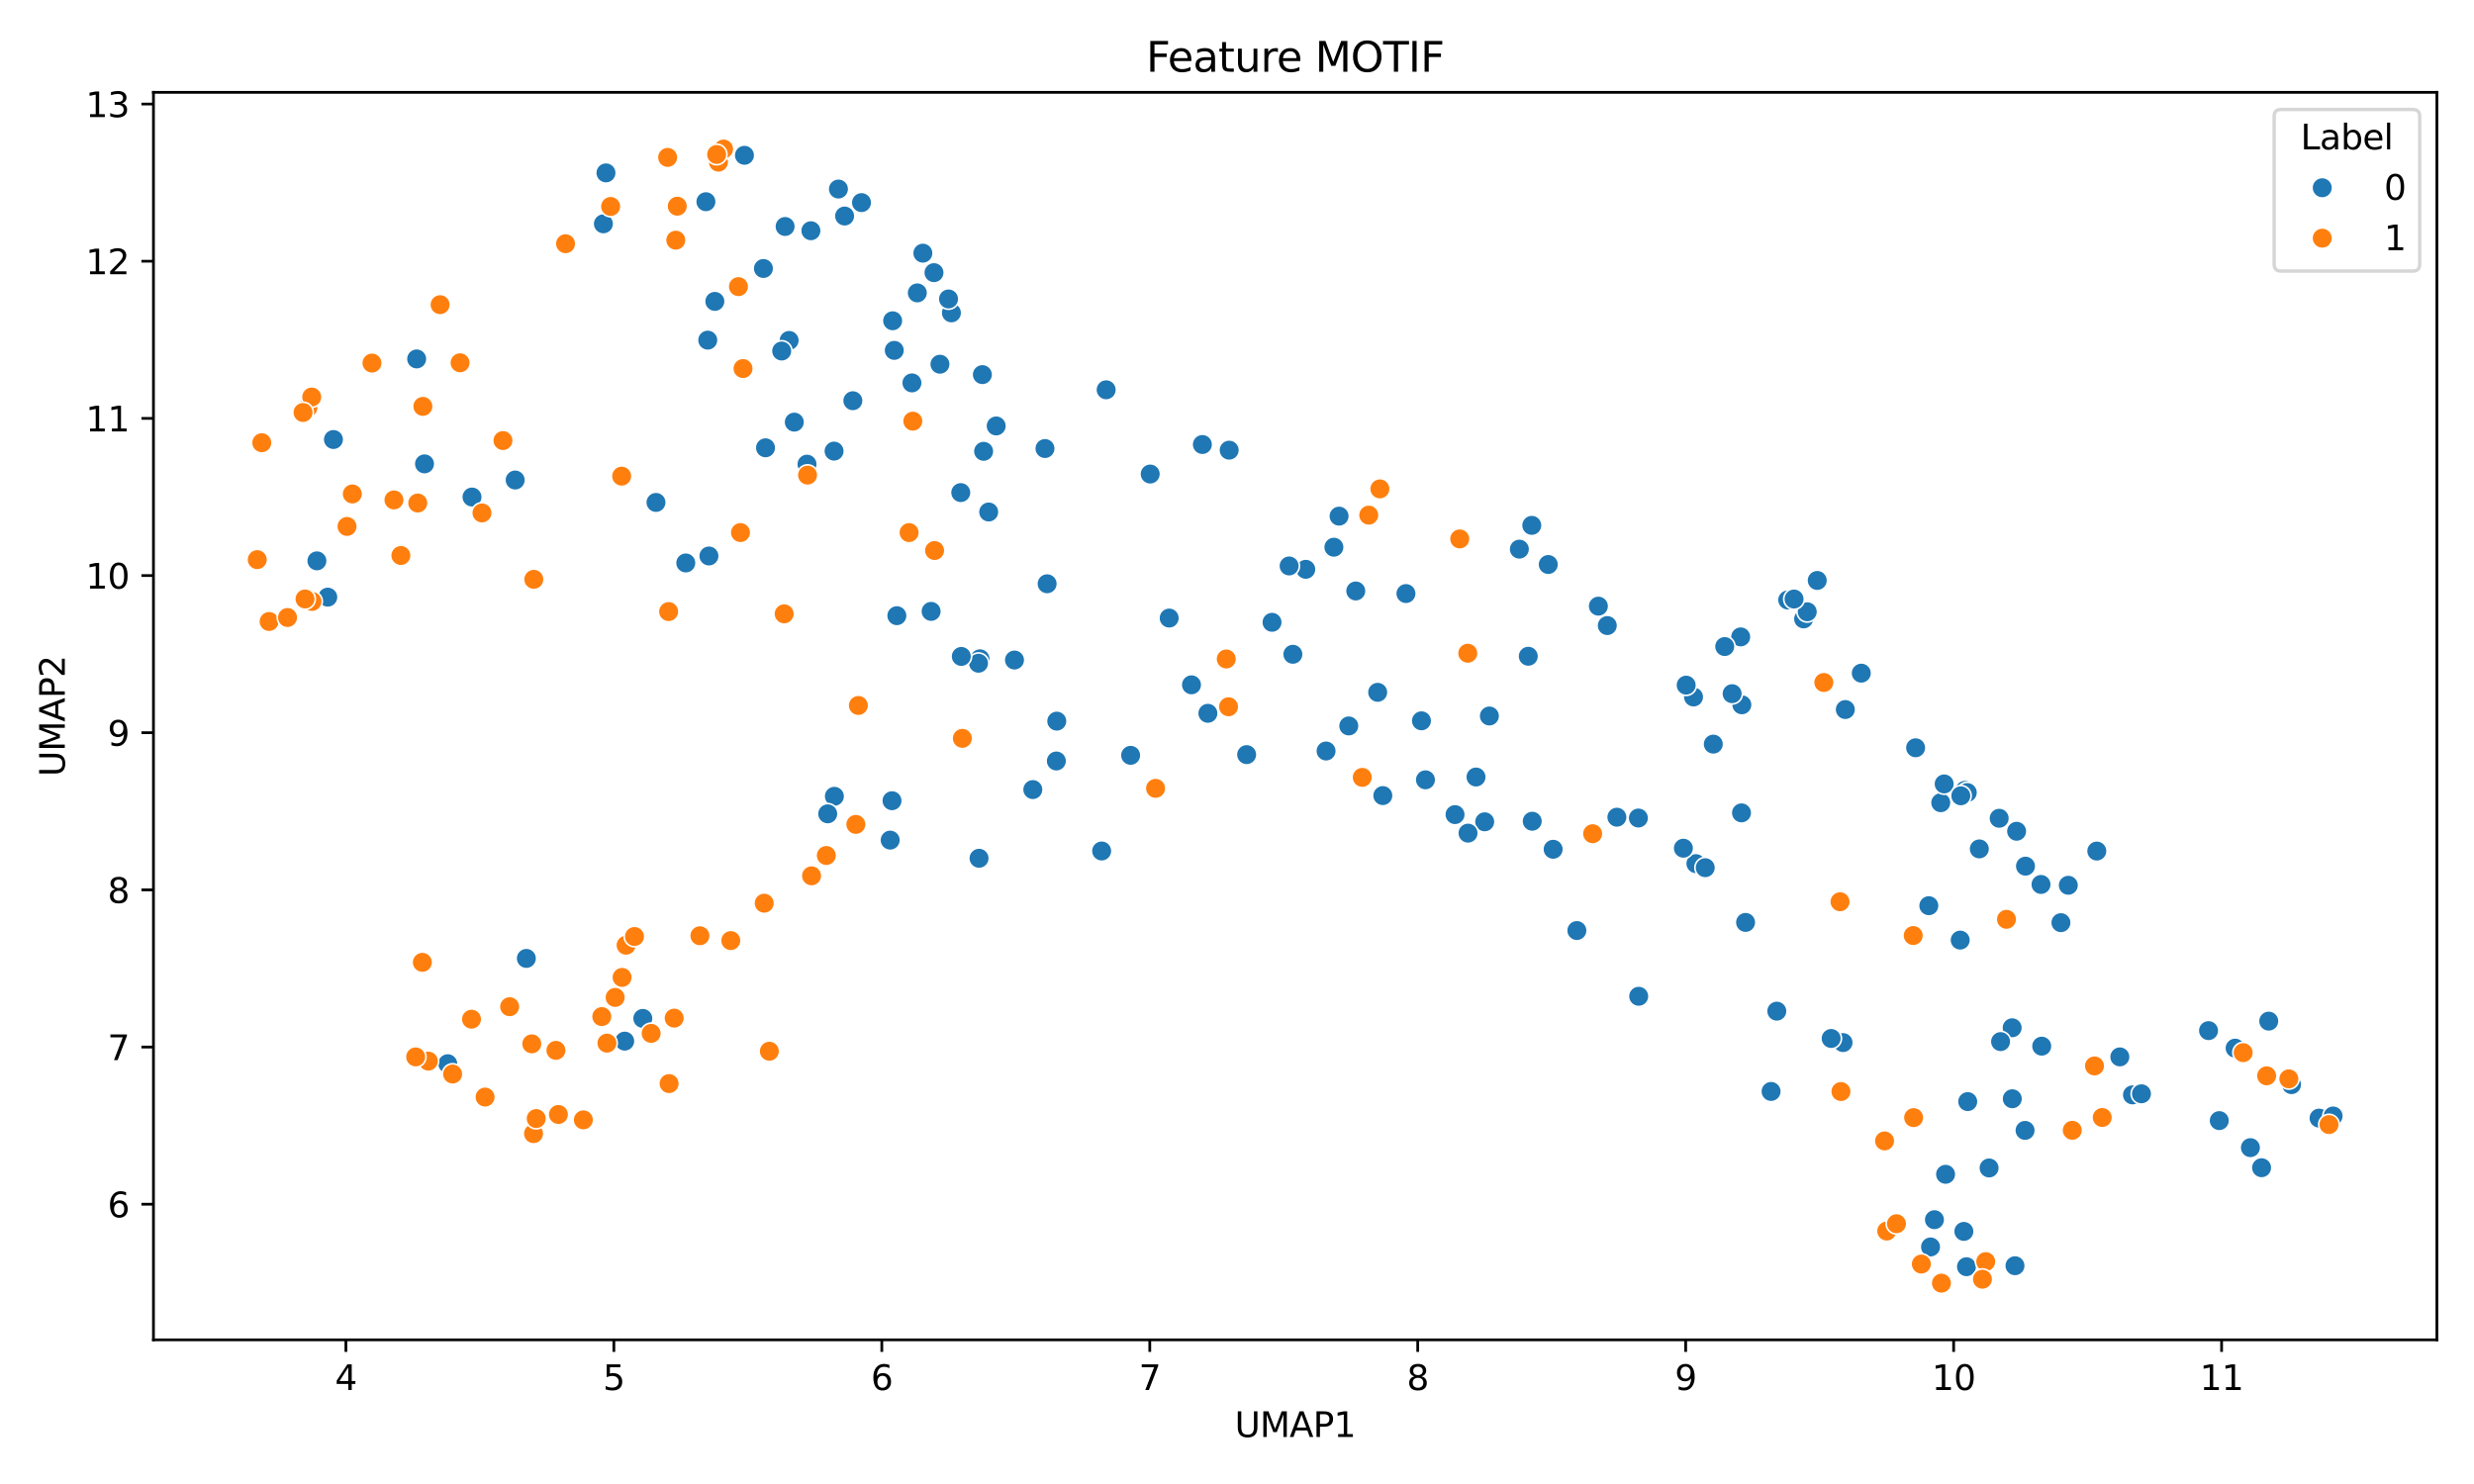 <?xml version="1.0" encoding="utf-8" standalone="no"?>
<!DOCTYPE svg PUBLIC "-//W3C//DTD SVG 1.1//EN"
  "http://www.w3.org/Graphics/SVG/1.1/DTD/svg11.dtd">
<svg xmlns:xlink="http://www.w3.org/1999/xlink" width="720pt" height="432pt" viewBox="0 0 720 432" xmlns="http://www.w3.org/2000/svg" version="1.1">
 <defs>
  <style type="text/css">*{stroke-linejoin: round; stroke-linecap: butt}</style>
 </defs>
 <g id="figure_1">
  <g id="patch_1">
   <path d="M 0 432 
L 720 432 
L 720 0 
L 0 0 
z
" style="fill: #ffffff"/>
  </g>
  <g id="axes_1">
   <g id="patch_2">
    <path d="M 44.66 390.04 
L 709.2 390.04 
L 709.2 26.88 
L 44.66 26.88 
z
" style="fill: #ffffff"/>
   </g>
   <g id="PathCollection_1">
    <defs>
     <path id="C0_0_e0370d63fc" d="M 0 3 
C 0.796 3 1.559 2.684 2.121 2.121 
C 2.684 1.559 3 0.796 3 -0 
C 3 -0.796 2.684 -1.559 2.121 -2.121 
C 1.559 -2.684 0.796 -3 0 -3 
C -0.796 -3 -1.559 -2.684 -2.121 -2.121 
C -2.684 -1.559 -3 -0.796 -3 0 
C -3 0.796 -2.684 1.559 -2.121 2.121 
C -1.559 2.684 -0.796 3 0 3 
z
"/>
    </defs>
    <g clip-path="url(#p4e052fed3b)">
     <use xlink:href="#C0_0_e0370d63fc" x="658.181" y="339.929" style="fill: #1f77b4; stroke: #ffffff; stroke-width: 0.48"/>
    </g>
    <g clip-path="url(#p4e052fed3b)">
     <use xlink:href="#C0_0_e0370d63fc" x="541.684" y="195.958" style="fill: #1f77b4; stroke: #ffffff; stroke-width: 0.48"/>
    </g>
    <g clip-path="url(#p4e052fed3b)">
     <use xlink:href="#C0_0_e0370d63fc" x="650.479" y="305.119" style="fill: #1f77b4; stroke: #ffffff; stroke-width: 0.48"/>
    </g>
    <g clip-path="url(#p4e052fed3b)">
     <use xlink:href="#C0_0_e0370d63fc" x="524.907" y="180.167" style="fill: #1f77b4; stroke: #ffffff; stroke-width: 0.48"/>
    </g>
    <g clip-path="url(#p4e052fed3b)">
     <use xlink:href="#C0_0_e0370d63fc" x="525.957" y="178.094" style="fill: #1f77b4; stroke: #ffffff; stroke-width: 0.48"/>
    </g>
    <g clip-path="url(#p4e052fed3b)">
     <use xlink:href="#C0_0_e0370d63fc" x="433.449" y="208.43" style="fill: #1f77b4; stroke: #ffffff; stroke-width: 0.48"/>
    </g>
    <g clip-path="url(#p4e052fed3b)">
     <use xlink:href="#C0_0_e0370d63fc" x="231.163" y="122.885" style="fill: #1f77b4; stroke: #ffffff; stroke-width: 0.48"/>
    </g>
    <g clip-path="url(#p4e052fed3b)">
     <use xlink:href="#C0_0_e0370d63fc" x="259.068" y="244.561" style="fill: #1f77b4; stroke: #ffffff; stroke-width: 0.48"/>
    </g>
    <g clip-path="url(#p4e052fed3b)">
     <use xlink:href="#C0_0_e0370d63fc" x="458.91" y="270.886" style="fill: #1f77b4; stroke: #ffffff; stroke-width: 0.48"/>
    </g>
    <g clip-path="url(#p4e052fed3b)">
     <use xlink:href="#C0_0_e0370d63fc" x="585.63" y="319.852" style="fill: #1f77b4; stroke: #ffffff; stroke-width: 0.48"/>
    </g>
    <g clip-path="url(#p4e052fed3b)">
     <use xlink:href="#C0_0_e0370d63fc" x="467.763" y="182.104" style="fill: #1f77b4; stroke: #ffffff; stroke-width: 0.48"/>
    </g>
    <g clip-path="url(#p4e052fed3b)">
     <use xlink:href="#C0_0_e0370d63fc" x="536.375" y="303.501" style="fill: #1f77b4; stroke: #ffffff; stroke-width: 0.48"/>
    </g>
    <g clip-path="url(#p4e052fed3b)">
     <use xlink:href="#C0_0_e0370d63fc" x="229.657" y="99.1" style="fill: #1f77b4; stroke: #ffffff; stroke-width: 0.48"/>
    </g>
    <g clip-path="url(#p4e052fed3b)">
     <use xlink:href="#C0_0_e0370d63fc" x="470.557" y="237.889" style="fill: #1f77b4; stroke: #ffffff; stroke-width: 0.48"/>
    </g>
    <g clip-path="url(#p4e052fed3b)">
     <use xlink:href="#C0_0_e0370d63fc" x="506.59" y="185.401" style="fill: #1f77b4; stroke: #ffffff; stroke-width: 0.48"/>
    </g>
    <g clip-path="url(#p4e052fed3b)">
     <use xlink:href="#C0_0_e0370d63fc" x="227.492" y="102.181" style="fill: #1f77b4; stroke: #ffffff; stroke-width: 0.48"/>
    </g>
    <g clip-path="url(#p4e052fed3b)">
     <use xlink:href="#C0_0_e0370d63fc" x="265.397" y="111.463" style="fill: #1f77b4; stroke: #ffffff; stroke-width: 0.48"/>
    </g>
    <g clip-path="url(#p4e052fed3b)">
     <use xlink:href="#C0_0_e0370d63fc" x="517.096" y="294.352" style="fill: #1f77b4; stroke: #ffffff; stroke-width: 0.48"/>
    </g>
    <g clip-path="url(#p4e052fed3b)">
     <use xlink:href="#C0_0_e0370d63fc" x="295.245" y="192.137" style="fill: #1f77b4; stroke: #ffffff; stroke-width: 0.48"/>
    </g>
    <g clip-path="url(#p4e052fed3b)">
     <use xlink:href="#C0_0_e0370d63fc" x="92.228" y="163.268" style="fill: #1f77b4; stroke: #ffffff; stroke-width: 0.48"/>
    </g>
    <g clip-path="url(#p4e052fed3b)">
     <use xlink:href="#C0_0_e0370d63fc" x="175.605" y="65.154" style="fill: #1f77b4; stroke: #ffffff; stroke-width: 0.48"/>
    </g>
    <g clip-path="url(#p4e052fed3b)">
     <use xlink:href="#C0_0_e0370d63fc" x="674.906" y="325.491" style="fill: #1f77b4; stroke: #ffffff; stroke-width: 0.48"/>
    </g>
    <g clip-path="url(#p4e052fed3b)">
     <use xlink:href="#C0_0_e0370d63fc" x="121.262" y="104.486" style="fill: #1f77b4; stroke: #ffffff; stroke-width: 0.48"/>
    </g>
    <g clip-path="url(#p4e052fed3b)">
     <use xlink:href="#C0_0_e0370d63fc" x="528.868" y="168.975" style="fill: #1f77b4; stroke: #ffffff; stroke-width: 0.48"/>
    </g>
    <g clip-path="url(#p4e052fed3b)">
     <use xlink:href="#C0_0_e0370d63fc" x="285.203" y="191.779" style="fill: #1f77b4; stroke: #ffffff; stroke-width: 0.48"/>
    </g>
    <g clip-path="url(#p4e052fed3b)">
     <use xlink:href="#C0_0_e0370d63fc" x="349.923" y="129.397" style="fill: #1f77b4; stroke: #ffffff; stroke-width: 0.48"/>
    </g>
    <g clip-path="url(#p4e052fed3b)">
     <use xlink:href="#C0_0_e0370d63fc" x="385.92" y="218.623" style="fill: #1f77b4; stroke: #ffffff; stroke-width: 0.48"/>
    </g>
    <g clip-path="url(#p4e052fed3b)">
     <use xlink:href="#C0_0_e0370d63fc" x="216.658" y="45.211" style="fill: #1f77b4; stroke: #ffffff; stroke-width: 0.48"/>
    </g>
    <g clip-path="url(#p4e052fed3b)">
     <use xlink:href="#C0_0_e0370d63fc" x="520.275" y="174.655" style="fill: #1f77b4; stroke: #ffffff; stroke-width: 0.48"/>
    </g>
    <g clip-path="url(#p4e052fed3b)">
     <use xlink:href="#C0_0_e0370d63fc" x="266.963" y="85.261" style="fill: #1f77b4; stroke: #ffffff; stroke-width: 0.48"/>
    </g>
    <g clip-path="url(#p4e052fed3b)">
     <use xlink:href="#C0_0_e0370d63fc" x="589.473" y="252.144" style="fill: #1f77b4; stroke: #ffffff; stroke-width: 0.48"/>
    </g>
    <g clip-path="url(#p4e052fed3b)">
     <use xlink:href="#C0_0_e0370d63fc" x="95.387" y="173.83" style="fill: #1f77b4; stroke: #ffffff; stroke-width: 0.48"/>
    </g>
    <g clip-path="url(#p4e052fed3b)">
     <use xlink:href="#C0_0_e0370d63fc" x="250.723" y="58.978" style="fill: #1f77b4; stroke: #ffffff; stroke-width: 0.48"/>
    </g>
    <g clip-path="url(#p4e052fed3b)">
     <use xlink:href="#C0_0_e0370d63fc" x="176.353" y="50.331" style="fill: #1f77b4; stroke: #ffffff; stroke-width: 0.48"/>
    </g>
    <g clip-path="url(#p4e052fed3b)">
     <use xlink:href="#C0_0_e0370d63fc" x="380.013" y="165.732" style="fill: #1f77b4; stroke: #ffffff; stroke-width: 0.48"/>
    </g>
    <g clip-path="url(#p4e052fed3b)">
     <use xlink:href="#C0_0_e0370d63fc" x="389.708" y="150.25" style="fill: #1f77b4; stroke: #ffffff; stroke-width: 0.48"/>
    </g>
    <g clip-path="url(#p4e052fed3b)">
     <use xlink:href="#C0_0_e0370d63fc" x="228.487" y="65.933" style="fill: #1f77b4; stroke: #ffffff; stroke-width: 0.48"/>
    </g>
    <g clip-path="url(#p4e052fed3b)">
     <use xlink:href="#C0_0_e0370d63fc" x="585.594" y="299.191" style="fill: #1f77b4; stroke: #ffffff; stroke-width: 0.48"/>
    </g>
    <g clip-path="url(#p4e052fed3b)">
     <use xlink:href="#C0_0_e0370d63fc" x="248.2" y="116.653" style="fill: #1f77b4; stroke: #ffffff; stroke-width: 0.48"/>
    </g>
    <g clip-path="url(#p4e052fed3b)">
     <use xlink:href="#C0_0_e0370d63fc" x="561.337" y="263.654" style="fill: #1f77b4; stroke: #ffffff; stroke-width: 0.48"/>
    </g>
    <g clip-path="url(#p4e052fed3b)">
     <use xlink:href="#C0_0_e0370d63fc" x="329.043" y="219.881" style="fill: #1f77b4; stroke: #ffffff; stroke-width: 0.48"/>
    </g>
    <g clip-path="url(#p4e052fed3b)">
     <use xlink:href="#C0_0_e0370d63fc" x="260.259" y="101.993" style="fill: #1f77b4; stroke: #ffffff; stroke-width: 0.48"/>
    </g>
    <g clip-path="url(#p4e052fed3b)">
     <use xlink:href="#C0_0_e0370d63fc" x="307.427" y="221.531" style="fill: #1f77b4; stroke: #ffffff; stroke-width: 0.48"/>
    </g>
    <g clip-path="url(#p4e052fed3b)">
     <use xlink:href="#C0_0_e0370d63fc" x="476.906" y="290.021" style="fill: #1f77b4; stroke: #ffffff; stroke-width: 0.48"/>
    </g>
    <g clip-path="url(#p4e052fed3b)">
     <use xlink:href="#C0_0_e0370d63fc" x="284.773" y="193.07" style="fill: #1f77b4; stroke: #ffffff; stroke-width: 0.48"/>
    </g>
    <g clip-path="url(#p4e052fed3b)">
     <use xlink:href="#C0_0_e0370d63fc" x="268.576" y="73.698" style="fill: #1f77b4; stroke: #ffffff; stroke-width: 0.48"/>
    </g>
    <g clip-path="url(#p4e052fed3b)">
     <use xlink:href="#C0_0_e0370d63fc" x="279.767" y="191.092" style="fill: #1f77b4; stroke: #ffffff; stroke-width: 0.48"/>
    </g>
    <g clip-path="url(#p4e052fed3b)">
     <use xlink:href="#C0_0_e0370d63fc" x="187.072" y="296.464" style="fill: #1f77b4; stroke: #ffffff; stroke-width: 0.48"/>
    </g>
    <g clip-path="url(#p4e052fed3b)">
     <use xlink:href="#C0_0_e0370d63fc" x="97.041" y="127.942" style="fill: #1f77b4; stroke: #ffffff; stroke-width: 0.48"/>
    </g>
    <g clip-path="url(#p4e052fed3b)">
     <use xlink:href="#C0_0_e0370d63fc" x="235.994" y="67.169" style="fill: #1f77b4; stroke: #ffffff; stroke-width: 0.48"/>
    </g>
    <g clip-path="url(#p4e052fed3b)">
     <use xlink:href="#C0_0_e0370d63fc" x="564.811" y="233.671" style="fill: #1f77b4; stroke: #ffffff; stroke-width: 0.48"/>
    </g>
    <g clip-path="url(#p4e052fed3b)">
     <use xlink:href="#C0_0_e0370d63fc" x="572.297" y="368.745" style="fill: #1f77b4; stroke: #ffffff; stroke-width: 0.48"/>
    </g>
    <g clip-path="url(#p4e052fed3b)">
     <use xlink:href="#C0_0_e0370d63fc" x="261.007" y="179.229" style="fill: #1f77b4; stroke: #ffffff; stroke-width: 0.48"/>
    </g>
    <g clip-path="url(#p4e052fed3b)">
     <use xlink:href="#C0_0_e0370d63fc" x="582.221" y="303.218" style="fill: #1f77b4; stroke: #ffffff; stroke-width: 0.48"/>
    </g>
    <g clip-path="url(#p4e052fed3b)">
     <use xlink:href="#C0_0_e0370d63fc" x="571.848" y="230.078" style="fill: #1f77b4; stroke: #ffffff; stroke-width: 0.48"/>
    </g>
    <g clip-path="url(#p4e052fed3b)">
     <use xlink:href="#C0_0_e0370d63fc" x="515.432" y="317.726" style="fill: #1f77b4; stroke: #ffffff; stroke-width: 0.48"/>
    </g>
    <g clip-path="url(#p4e052fed3b)">
     <use xlink:href="#C0_0_e0370d63fc" x="565.805" y="228.205" style="fill: #1f77b4; stroke: #ffffff; stroke-width: 0.48"/>
    </g>
    <g clip-path="url(#p4e052fed3b)">
     <use xlink:href="#C0_0_e0370d63fc" x="286.263" y="131.379" style="fill: #1f77b4; stroke: #ffffff; stroke-width: 0.48"/>
    </g>
    <g clip-path="url(#p4e052fed3b)">
     <use xlink:href="#C0_0_e0370d63fc" x="289.918" y="123.996" style="fill: #1f77b4; stroke: #ffffff; stroke-width: 0.48"/>
    </g>
    <g clip-path="url(#p4e052fed3b)">
     <use xlink:href="#C0_0_e0370d63fc" x="334.74" y="137.998" style="fill: #1f77b4; stroke: #ffffff; stroke-width: 0.48"/>
    </g>
    <g clip-path="url(#p4e052fed3b)">
     <use xlink:href="#C0_0_e0370d63fc" x="442.171" y="159.857" style="fill: #1f77b4; stroke: #ffffff; stroke-width: 0.48"/>
    </g>
    <g clip-path="url(#p4e052fed3b)">
     <use xlink:href="#C0_0_e0370d63fc" x="242.737" y="131.318" style="fill: #1f77b4; stroke: #ffffff; stroke-width: 0.48"/>
    </g>
    <g clip-path="url(#p4e052fed3b)">
     <use xlink:href="#C0_0_e0370d63fc" x="445.788" y="152.933" style="fill: #1f77b4; stroke: #ffffff; stroke-width: 0.48"/>
    </g>
    <g clip-path="url(#p4e052fed3b)">
     <use xlink:href="#C0_0_e0370d63fc" x="362.807" y="219.674" style="fill: #1f77b4; stroke: #ffffff; stroke-width: 0.48"/>
    </g>
    <g clip-path="url(#p4e052fed3b)">
     <use xlink:href="#C0_0_e0370d63fc" x="271.814" y="79.371" style="fill: #1f77b4; stroke: #ffffff; stroke-width: 0.48"/>
    </g>
    <g clip-path="url(#p4e052fed3b)">
     <use xlink:href="#C0_0_e0370d63fc" x="304.117" y="130.568" style="fill: #1f77b4; stroke: #ffffff; stroke-width: 0.48"/>
    </g>
    <g clip-path="url(#p4e052fed3b)">
     <use xlink:href="#C0_0_e0370d63fc" x="351.524" y="207.648" style="fill: #1f77b4; stroke: #ffffff; stroke-width: 0.48"/>
    </g>
    <g clip-path="url(#p4e052fed3b)">
     <use xlink:href="#C0_0_e0370d63fc" x="137.366" y="144.688" style="fill: #1f77b4; stroke: #ffffff; stroke-width: 0.48"/>
    </g>
    <g clip-path="url(#p4e052fed3b)">
     <use xlink:href="#C0_0_e0370d63fc" x="394.562" y="172.035" style="fill: #1f77b4; stroke: #ffffff; stroke-width: 0.48"/>
    </g>
    <g clip-path="url(#p4e052fed3b)">
     <use xlink:href="#C0_0_e0370d63fc" x="149.929" y="139.735" style="fill: #1f77b4; stroke: #ffffff; stroke-width: 0.48"/>
    </g>
    <g clip-path="url(#p4e052fed3b)">
     <use xlink:href="#C0_0_e0370d63fc" x="205.44" y="58.72" style="fill: #1f77b4; stroke: #ffffff; stroke-width: 0.48"/>
    </g>
    <g clip-path="url(#p4e052fed3b)">
     <use xlink:href="#C0_0_e0370d63fc" x="321.921" y="113.471" style="fill: #1f77b4; stroke: #ffffff; stroke-width: 0.48"/>
    </g>
    <g clip-path="url(#p4e052fed3b)">
     <use xlink:href="#C0_0_e0370d63fc" x="222.176" y="78.158" style="fill: #1f77b4; stroke: #ffffff; stroke-width: 0.48"/>
    </g>
    <g clip-path="url(#p4e052fed3b)">
     <use xlink:href="#C0_0_e0370d63fc" x="586.417" y="368.46" style="fill: #1f77b4; stroke: #ffffff; stroke-width: 0.48"/>
    </g>
    <g clip-path="url(#p4e052fed3b)">
     <use xlink:href="#C0_0_e0370d63fc" x="285.897" y="109.052" style="fill: #1f77b4; stroke: #ffffff; stroke-width: 0.48"/>
    </g>
    <g clip-path="url(#p4e052fed3b)">
     <use xlink:href="#C0_0_e0370d63fc" x="576.036" y="247.121" style="fill: #1f77b4; stroke: #ffffff; stroke-width: 0.48"/>
    </g>
    <g clip-path="url(#p4e052fed3b)">
     <use xlink:href="#C0_0_e0370d63fc" x="593.992" y="257.467" style="fill: #1f77b4; stroke: #ffffff; stroke-width: 0.48"/>
    </g>
    <g clip-path="url(#p4e052fed3b)">
     <use xlink:href="#C0_0_e0370d63fc" x="130.304" y="309.65" style="fill: #1f77b4; stroke: #ffffff; stroke-width: 0.48"/>
    </g>
    <g clip-path="url(#p4e052fed3b)">
     <use xlink:href="#C0_0_e0370d63fc" x="284.931" y="249.846" style="fill: #1f77b4; stroke: #ffffff; stroke-width: 0.48"/>
    </g>
    <g clip-path="url(#p4e052fed3b)">
     <use xlink:href="#C0_0_e0370d63fc" x="304.742" y="169.941" style="fill: #1f77b4; stroke: #ffffff; stroke-width: 0.48"/>
    </g>
    <g clip-path="url(#p4e052fed3b)">
     <use xlink:href="#C0_0_e0370d63fc" x="206.318" y="161.851" style="fill: #1f77b4; stroke: #ffffff; stroke-width: 0.48"/>
    </g>
    <g clip-path="url(#p4e052fed3b)">
     <use xlink:href="#C0_0_e0370d63fc" x="429.557" y="226.193" style="fill: #1f77b4; stroke: #ffffff; stroke-width: 0.48"/>
    </g>
    <g clip-path="url(#p4e052fed3b)">
     <use xlink:href="#C0_0_e0370d63fc" x="181.806" y="303.078" style="fill: #1f77b4; stroke: #ffffff; stroke-width: 0.48"/>
    </g>
    <g clip-path="url(#p4e052fed3b)">
     <use xlink:href="#C0_0_e0370d63fc" x="340.266" y="179.923" style="fill: #1f77b4; stroke: #ffffff; stroke-width: 0.48"/>
    </g>
    <g clip-path="url(#p4e052fed3b)">
     <use xlink:href="#C0_0_e0370d63fc" x="400.942" y="201.538" style="fill: #1f77b4; stroke: #ffffff; stroke-width: 0.48"/>
    </g>
    <g clip-path="url(#p4e052fed3b)">
     <use xlink:href="#C0_0_e0370d63fc" x="320.614" y="247.728" style="fill: #1f77b4; stroke: #ffffff; stroke-width: 0.48"/>
    </g>
    <g clip-path="url(#p4e052fed3b)">
     <use xlink:href="#C0_0_e0370d63fc" x="242.826" y="231.808" style="fill: #1f77b4; stroke: #ffffff; stroke-width: 0.48"/>
    </g>
    <g clip-path="url(#p4e052fed3b)">
     <use xlink:href="#C0_0_e0370d63fc" x="234.86" y="135.121" style="fill: #1f77b4; stroke: #ffffff; stroke-width: 0.48"/>
    </g>
    <g clip-path="url(#p4e052fed3b)">
     <use xlink:href="#C0_0_e0370d63fc" x="273.551" y="106.026" style="fill: #1f77b4; stroke: #ffffff; stroke-width: 0.48"/>
    </g>
    <g clip-path="url(#p4e052fed3b)">
     <use xlink:href="#C0_0_e0370d63fc" x="240.887" y="236.911" style="fill: #1f77b4; stroke: #ffffff; stroke-width: 0.48"/>
    </g>
    <g clip-path="url(#p4e052fed3b)">
     <use xlink:href="#C0_0_e0370d63fc" x="450.587" y="164.33" style="fill: #1f77b4; stroke: #ffffff; stroke-width: 0.48"/>
    </g>
    <g clip-path="url(#p4e052fed3b)">
     <use xlink:href="#C0_0_e0370d63fc" x="357.724" y="131.046" style="fill: #1f77b4; stroke: #ffffff; stroke-width: 0.48"/>
    </g>
    <g clip-path="url(#p4e052fed3b)">
     <use xlink:href="#C0_0_e0370d63fc" x="370.194" y="181.156" style="fill: #1f77b4; stroke: #ffffff; stroke-width: 0.48"/>
    </g>
    <g clip-path="url(#p4e052fed3b)">
     <use xlink:href="#C0_0_e0370d63fc" x="375.173" y="164.752" style="fill: #1f77b4; stroke: #ffffff; stroke-width: 0.48"/>
    </g>
    <g clip-path="url(#p4e052fed3b)">
     <use xlink:href="#C0_0_e0370d63fc" x="259.785" y="93.381" style="fill: #1f77b4; stroke: #ffffff; stroke-width: 0.48"/>
    </g>
    <g clip-path="url(#p4e052fed3b)">
     <use xlink:href="#C0_0_e0370d63fc" x="501.942" y="188.212" style="fill: #1f77b4; stroke: #ffffff; stroke-width: 0.48"/>
    </g>
    <g clip-path="url(#p4e052fed3b)">
     <use xlink:href="#C0_0_e0370d63fc" x="444.771" y="191.039" style="fill: #1f77b4; stroke: #ffffff; stroke-width: 0.48"/>
    </g>
    <g clip-path="url(#p4e052fed3b)">
     <use xlink:href="#C0_0_e0370d63fc" x="259.6" y="233.094" style="fill: #1f77b4; stroke: #ffffff; stroke-width: 0.48"/>
    </g>
    <g clip-path="url(#p4e052fed3b)">
     <use xlink:href="#C0_0_e0370d63fc" x="561.842" y="362.992" style="fill: #1f77b4; stroke: #ffffff; stroke-width: 0.48"/>
    </g>
    <g clip-path="url(#p4e052fed3b)">
     <use xlink:href="#C0_0_e0370d63fc" x="388.197" y="159.293" style="fill: #1f77b4; stroke: #ffffff; stroke-width: 0.48"/>
    </g>
    <g clip-path="url(#p4e052fed3b)">
     <use xlink:href="#C0_0_e0370d63fc" x="190.91" y="146.26" style="fill: #1f77b4; stroke: #ffffff; stroke-width: 0.48"/>
    </g>
    <g clip-path="url(#p4e052fed3b)">
     <use xlink:href="#C0_0_e0370d63fc" x="300.577" y="229.849" style="fill: #1f77b4; stroke: #ffffff; stroke-width: 0.48"/>
    </g>
    <g clip-path="url(#p4e052fed3b)">
     <use xlink:href="#C0_0_e0370d63fc" x="245.804" y="62.89" style="fill: #1f77b4; stroke: #ffffff; stroke-width: 0.48"/>
    </g>
    <g clip-path="url(#p4e052fed3b)">
     <use xlink:href="#C0_0_e0370d63fc" x="432.085" y="239.23" style="fill: #1f77b4; stroke: #ffffff; stroke-width: 0.48"/>
    </g>
    <g clip-path="url(#p4e052fed3b)">
     <use xlink:href="#C0_0_e0370d63fc" x="376.258" y="190.463" style="fill: #1f77b4; stroke: #ffffff; stroke-width: 0.48"/>
    </g>
    <g clip-path="url(#p4e052fed3b)">
     <use xlink:href="#C0_0_e0370d63fc" x="392.529" y="211.325" style="fill: #1f77b4; stroke: #ffffff; stroke-width: 0.48"/>
    </g>
    <g clip-path="url(#p4e052fed3b)">
     <use xlink:href="#C0_0_e0370d63fc" x="620.606" y="318.723" style="fill: #1f77b4; stroke: #ffffff; stroke-width: 0.48"/>
    </g>
    <g clip-path="url(#p4e052fed3b)">
     <use xlink:href="#C0_0_e0370d63fc" x="427.164" y="190.16" style="fill: #ff7f0e; stroke: #ffffff; stroke-width: 0.48"/>
    </g>
    <g clip-path="url(#p4e052fed3b)">
     <use xlink:href="#C0_0_e0370d63fc" x="556.799" y="272.338" style="fill: #ff7f0e; stroke: #ffffff; stroke-width: 0.48"/>
    </g>
    <g clip-path="url(#p4e052fed3b)">
     <use xlink:href="#C0_0_e0370d63fc" x="565.011" y="373.533" style="fill: #ff7f0e; stroke: #ffffff; stroke-width: 0.48"/>
    </g>
    <g clip-path="url(#p4e052fed3b)">
     <use xlink:href="#C0_0_e0370d63fc" x="601.933" y="257.708" style="fill: #1f77b4; stroke: #ffffff; stroke-width: 0.48"/>
    </g>
    <g clip-path="url(#p4e052fed3b)">
     <use xlink:href="#C0_0_e0370d63fc" x="506.922" y="205.169" style="fill: #1f77b4; stroke: #ffffff; stroke-width: 0.48"/>
    </g>
    <g clip-path="url(#p4e052fed3b)">
     <use xlink:href="#C0_0_e0370d63fc" x="623.223" y="318.408" style="fill: #1f77b4; stroke: #ffffff; stroke-width: 0.48"/>
    </g>
    <g clip-path="url(#p4e052fed3b)">
     <use xlink:href="#C0_0_e0370d63fc" x="287.737" y="149.046" style="fill: #1f77b4; stroke: #ffffff; stroke-width: 0.48"/>
    </g>
    <g clip-path="url(#p4e052fed3b)">
     <use xlink:href="#C0_0_e0370d63fc" x="678.994" y="324.872" style="fill: #1f77b4; stroke: #ffffff; stroke-width: 0.48"/>
    </g>
    <g clip-path="url(#p4e052fed3b)">
     <use xlink:href="#C0_0_e0370d63fc" x="666.889" y="315.743" style="fill: #1f77b4; stroke: #ffffff; stroke-width: 0.48"/>
    </g>
    <g clip-path="url(#p4e052fed3b)">
     <use xlink:href="#C0_0_e0370d63fc" x="610.226" y="247.749" style="fill: #1f77b4; stroke: #ffffff; stroke-width: 0.48"/>
    </g>
    <g clip-path="url(#p4e052fed3b)">
     <use xlink:href="#C0_0_e0370d63fc" x="493.554" y="251.407" style="fill: #1f77b4; stroke: #ffffff; stroke-width: 0.48"/>
    </g>
    <g clip-path="url(#p4e052fed3b)">
     <use xlink:href="#C0_0_e0370d63fc" x="427.234" y="242.53" style="fill: #1f77b4; stroke: #ffffff; stroke-width: 0.48"/>
    </g>
    <g clip-path="url(#p4e052fed3b)">
     <use xlink:href="#C0_0_e0370d63fc" x="423.456" y="237.133" style="fill: #1f77b4; stroke: #ffffff; stroke-width: 0.48"/>
    </g>
    <g clip-path="url(#p4e052fed3b)">
     <use xlink:href="#C0_0_e0370d63fc" x="642.746" y="300.022" style="fill: #1f77b4; stroke: #ffffff; stroke-width: 0.48"/>
    </g>
    <g clip-path="url(#p4e052fed3b)">
     <use xlink:href="#C0_0_e0370d63fc" x="537.037" y="206.551" style="fill: #1f77b4; stroke: #ffffff; stroke-width: 0.48"/>
    </g>
    <g clip-path="url(#p4e052fed3b)">
     <use xlink:href="#C0_0_e0370d63fc" x="508.008" y="268.52" style="fill: #1f77b4; stroke: #ffffff; stroke-width: 0.48"/>
    </g>
    <g clip-path="url(#p4e052fed3b)">
     <use xlink:href="#C0_0_e0370d63fc" x="566.213" y="341.845" style="fill: #1f77b4; stroke: #ffffff; stroke-width: 0.48"/>
    </g>
    <g clip-path="url(#p4e052fed3b)">
     <use xlink:href="#C0_0_e0370d63fc" x="572.66" y="320.681" style="fill: #1f77b4; stroke: #ffffff; stroke-width: 0.48"/>
    </g>
    <g clip-path="url(#p4e052fed3b)">
     <use xlink:href="#C0_0_e0370d63fc" x="465.171" y="176.454" style="fill: #1f77b4; stroke: #ffffff; stroke-width: 0.48"/>
    </g>
    <g clip-path="url(#p4e052fed3b)">
     <use xlink:href="#C0_0_e0370d63fc" x="645.866" y="326.218" style="fill: #1f77b4; stroke: #ffffff; stroke-width: 0.48"/>
    </g>
    <g clip-path="url(#p4e052fed3b)">
     <use xlink:href="#C0_0_e0370d63fc" x="205.974" y="99.017" style="fill: #1f77b4; stroke: #ffffff; stroke-width: 0.48"/>
    </g>
    <g clip-path="url(#p4e052fed3b)">
     <use xlink:href="#C0_0_e0370d63fc" x="279.608" y="143.395" style="fill: #1f77b4; stroke: #ffffff; stroke-width: 0.48"/>
    </g>
    <g clip-path="url(#p4e052fed3b)">
     <use xlink:href="#C0_0_e0370d63fc" x="570.472" y="273.667" style="fill: #1f77b4; stroke: #ffffff; stroke-width: 0.48"/>
    </g>
    <g clip-path="url(#p4e052fed3b)">
     <use xlink:href="#C0_0_e0370d63fc" x="492.865" y="202.892" style="fill: #1f77b4; stroke: #ffffff; stroke-width: 0.48"/>
    </g>
    <g clip-path="url(#p4e052fed3b)">
     <use xlink:href="#C0_0_e0370d63fc" x="276.886" y="91.073" style="fill: #1f77b4; stroke: #ffffff; stroke-width: 0.48"/>
    </g>
    <g clip-path="url(#p4e052fed3b)">
     <use xlink:href="#C0_0_e0370d63fc" x="532.918" y="302.305" style="fill: #1f77b4; stroke: #ffffff; stroke-width: 0.48"/>
    </g>
    <g clip-path="url(#p4e052fed3b)">
     <use xlink:href="#C0_0_e0370d63fc" x="476.817" y="238.133" style="fill: #1f77b4; stroke: #ffffff; stroke-width: 0.48"/>
    </g>
    <g clip-path="url(#p4e052fed3b)">
     <use xlink:href="#C0_0_e0370d63fc" x="616.933" y="307.666" style="fill: #1f77b4; stroke: #ffffff; stroke-width: 0.48"/>
    </g>
    <g clip-path="url(#p4e052fed3b)">
     <use xlink:href="#C0_0_e0370d63fc" x="504.098" y="201.936" style="fill: #1f77b4; stroke: #ffffff; stroke-width: 0.48"/>
    </g>
    <g clip-path="url(#p4e052fed3b)">
     <use xlink:href="#C0_0_e0370d63fc" x="153.183" y="278.997" style="fill: #1f77b4; stroke: #ffffff; stroke-width: 0.48"/>
    </g>
    <g clip-path="url(#p4e052fed3b)">
     <use xlink:href="#C0_0_e0370d63fc" x="489.909" y="246.917" style="fill: #1f77b4; stroke: #ffffff; stroke-width: 0.48"/>
    </g>
    <g clip-path="url(#p4e052fed3b)">
     <use xlink:href="#C0_0_e0370d63fc" x="571.536" y="358.467" style="fill: #1f77b4; stroke: #ffffff; stroke-width: 0.48"/>
    </g>
    <g clip-path="url(#p4e052fed3b)">
     <use xlink:href="#C0_0_e0370d63fc" x="414.845" y="227.01" style="fill: #1f77b4; stroke: #ffffff; stroke-width: 0.48"/>
    </g>
    <g clip-path="url(#p4e052fed3b)">
     <use xlink:href="#C0_0_e0370d63fc" x="452.007" y="247.227" style="fill: #1f77b4; stroke: #ffffff; stroke-width: 0.48"/>
    </g>
    <g clip-path="url(#p4e052fed3b)">
     <use xlink:href="#C0_0_e0370d63fc" x="496.268" y="252.589" style="fill: #1f77b4; stroke: #ffffff; stroke-width: 0.48"/>
    </g>
    <g clip-path="url(#p4e052fed3b)">
     <use xlink:href="#C0_0_e0370d63fc" x="599.785" y="268.588" style="fill: #1f77b4; stroke: #ffffff; stroke-width: 0.48"/>
    </g>
    <g clip-path="url(#p4e052fed3b)">
     <use xlink:href="#C0_0_e0370d63fc" x="660.264" y="297.257" style="fill: #1f77b4; stroke: #ffffff; stroke-width: 0.48"/>
    </g>
    <g clip-path="url(#p4e052fed3b)">
     <use xlink:href="#C0_0_e0370d63fc" x="445.921" y="239.064" style="fill: #1f77b4; stroke: #ffffff; stroke-width: 0.48"/>
    </g>
    <g clip-path="url(#p4e052fed3b)">
     <use xlink:href="#C0_0_e0370d63fc" x="654.93" y="334.085" style="fill: #1f77b4; stroke: #ffffff; stroke-width: 0.48"/>
    </g>
    <g clip-path="url(#p4e052fed3b)">
     <use xlink:href="#C0_0_e0370d63fc" x="498.617" y="216.617" style="fill: #1f77b4; stroke: #ffffff; stroke-width: 0.48"/>
    </g>
    <g clip-path="url(#p4e052fed3b)">
     <use xlink:href="#C0_0_e0370d63fc" x="578.876" y="340" style="fill: #1f77b4; stroke: #ffffff; stroke-width: 0.48"/>
    </g>
    <g clip-path="url(#p4e052fed3b)">
     <use xlink:href="#C0_0_e0370d63fc" x="589.348" y="329.065" style="fill: #1f77b4; stroke: #ffffff; stroke-width: 0.48"/>
    </g>
    <g clip-path="url(#p4e052fed3b)">
     <use xlink:href="#C0_0_e0370d63fc" x="572.531" y="230.716" style="fill: #1f77b4; stroke: #ffffff; stroke-width: 0.48"/>
    </g>
    <g clip-path="url(#p4e052fed3b)">
     <use xlink:href="#C0_0_e0370d63fc" x="557.494" y="217.683" style="fill: #1f77b4; stroke: #ffffff; stroke-width: 0.48"/>
    </g>
    <g clip-path="url(#p4e052fed3b)">
     <use xlink:href="#C0_0_e0370d63fc" x="409.168" y="172.787" style="fill: #1f77b4; stroke: #ffffff; stroke-width: 0.48"/>
    </g>
    <g clip-path="url(#p4e052fed3b)">
     <use xlink:href="#C0_0_e0370d63fc" x="413.683" y="209.834" style="fill: #1f77b4; stroke: #ffffff; stroke-width: 0.48"/>
    </g>
    <g clip-path="url(#p4e052fed3b)">
     <use xlink:href="#C0_0_e0370d63fc" x="506.825" y="236.628" style="fill: #1f77b4; stroke: #ffffff; stroke-width: 0.48"/>
    </g>
    <g clip-path="url(#p4e052fed3b)">
     <use xlink:href="#C0_0_e0370d63fc" x="244.007" y="55.029" style="fill: #1f77b4; stroke: #ffffff; stroke-width: 0.48"/>
    </g>
    <g clip-path="url(#p4e052fed3b)">
     <use xlink:href="#C0_0_e0370d63fc" x="586.889" y="241.985" style="fill: #1f77b4; stroke: #ffffff; stroke-width: 0.48"/>
    </g>
    <g clip-path="url(#p4e052fed3b)">
     <use xlink:href="#C0_0_e0370d63fc" x="307.548" y="209.926" style="fill: #1f77b4; stroke: #ffffff; stroke-width: 0.48"/>
    </g>
    <g clip-path="url(#p4e052fed3b)">
     <use xlink:href="#C0_0_e0370d63fc" x="522.113" y="174.381" style="fill: #1f77b4; stroke: #ffffff; stroke-width: 0.48"/>
    </g>
    <g clip-path="url(#p4e052fed3b)">
     <use xlink:href="#C0_0_e0370d63fc" x="199.582" y="163.879" style="fill: #1f77b4; stroke: #ffffff; stroke-width: 0.48"/>
    </g>
    <g clip-path="url(#p4e052fed3b)">
     <use xlink:href="#C0_0_e0370d63fc" x="402.438" y="231.598" style="fill: #1f77b4; stroke: #ffffff; stroke-width: 0.48"/>
    </g>
    <g clip-path="url(#p4e052fed3b)">
     <use xlink:href="#C0_0_e0370d63fc" x="594.196" y="304.54" style="fill: #1f77b4; stroke: #ffffff; stroke-width: 0.48"/>
    </g>
    <g clip-path="url(#p4e052fed3b)">
     <use xlink:href="#C0_0_e0370d63fc" x="581.815" y="238.204" style="fill: #1f77b4; stroke: #ffffff; stroke-width: 0.48"/>
    </g>
    <g clip-path="url(#p4e052fed3b)">
     <use xlink:href="#C0_0_e0370d63fc" x="123.547" y="135.037" style="fill: #1f77b4; stroke: #ffffff; stroke-width: 0.48"/>
    </g>
    <g clip-path="url(#p4e052fed3b)">
     <use xlink:href="#C0_0_e0370d63fc" x="562.976" y="355.057" style="fill: #1f77b4; stroke: #ffffff; stroke-width: 0.48"/>
    </g>
    <g clip-path="url(#p4e052fed3b)">
     <use xlink:href="#C0_0_e0370d63fc" x="570.654" y="231.659" style="fill: #1f77b4; stroke: #ffffff; stroke-width: 0.48"/>
    </g>
    <g clip-path="url(#p4e052fed3b)">
     <use xlink:href="#C0_0_e0370d63fc" x="208.039" y="87.737" style="fill: #1f77b4; stroke: #ffffff; stroke-width: 0.48"/>
    </g>
    <g clip-path="url(#p4e052fed3b)">
     <use xlink:href="#C0_0_e0370d63fc" x="270.981" y="177.976" style="fill: #1f77b4; stroke: #ffffff; stroke-width: 0.48"/>
    </g>
    <g clip-path="url(#p4e052fed3b)">
     <use xlink:href="#C0_0_e0370d63fc" x="276.049" y="87.032" style="fill: #1f77b4; stroke: #ffffff; stroke-width: 0.48"/>
    </g>
    <g clip-path="url(#p4e052fed3b)">
     <use xlink:href="#C0_0_e0370d63fc" x="490.72" y="199.447" style="fill: #1f77b4; stroke: #ffffff; stroke-width: 0.48"/>
    </g>
    <g clip-path="url(#p4e052fed3b)">
     <use xlink:href="#C0_0_e0370d63fc" x="222.787" y="130.357" style="fill: #1f77b4; stroke: #ffffff; stroke-width: 0.48"/>
    </g>
    <g clip-path="url(#p4e052fed3b)">
     <use xlink:href="#C0_0_e0370d63fc" x="609.554" y="310.301" style="fill: #ff7f0e; stroke: #ffffff; stroke-width: 0.48"/>
    </g>
    <g clip-path="url(#p4e052fed3b)">
     <use xlink:href="#C0_0_e0370d63fc" x="346.755" y="199.355" style="fill: #1f77b4; stroke: #ffffff; stroke-width: 0.48"/>
    </g>
    <g clip-path="url(#p4e052fed3b)">
     <use xlink:href="#C0_0_e0370d63fc" x="114.65" y="145.532" style="fill: #ff7f0e; stroke: #ffffff; stroke-width: 0.48"/>
    </g>
    <g clip-path="url(#p4e052fed3b)">
     <use xlink:href="#C0_0_e0370d63fc" x="214.907" y="83.437" style="fill: #ff7f0e; stroke: #ffffff; stroke-width: 0.48"/>
    </g>
    <g clip-path="url(#p4e052fed3b)">
     <use xlink:href="#C0_0_e0370d63fc" x="100.99" y="153.249" style="fill: #ff7f0e; stroke: #ffffff; stroke-width: 0.48"/>
    </g>
    <g clip-path="url(#p4e052fed3b)">
     <use xlink:href="#C0_0_e0370d63fc" x="121.575" y="146.43" style="fill: #ff7f0e; stroke: #ffffff; stroke-width: 0.48"/>
    </g>
    <g clip-path="url(#p4e052fed3b)">
     <use xlink:href="#C0_0_e0370d63fc" x="249.811" y="205.366" style="fill: #ff7f0e; stroke: #ffffff; stroke-width: 0.48"/>
    </g>
    <g clip-path="url(#p4e052fed3b)">
     <use xlink:href="#C0_0_e0370d63fc" x="196.673" y="69.914" style="fill: #ff7f0e; stroke: #ffffff; stroke-width: 0.48"/>
    </g>
    <g clip-path="url(#p4e052fed3b)">
     <use xlink:href="#C0_0_e0370d63fc" x="280.072" y="214.938" style="fill: #ff7f0e; stroke: #ffffff; stroke-width: 0.48"/>
    </g>
    <g clip-path="url(#p4e052fed3b)">
     <use xlink:href="#C0_0_e0370d63fc" x="78.322" y="180.92" style="fill: #ff7f0e; stroke: #ffffff; stroke-width: 0.48"/>
    </g>
    <g clip-path="url(#p4e052fed3b)">
     <use xlink:href="#C0_0_e0370d63fc" x="235.018" y="138.305" style="fill: #ff7f0e; stroke: #ffffff; stroke-width: 0.48"/>
    </g>
    <g clip-path="url(#p4e052fed3b)">
     <use xlink:href="#C0_0_e0370d63fc" x="89.589" y="118.698" style="fill: #ff7f0e; stroke: #ffffff; stroke-width: 0.48"/>
    </g>
    <g clip-path="url(#p4e052fed3b)">
     <use xlink:href="#C0_0_e0370d63fc" x="148.321" y="293.059" style="fill: #ff7f0e; stroke: #ffffff; stroke-width: 0.48"/>
    </g>
    <g clip-path="url(#p4e052fed3b)">
     <use xlink:href="#C0_0_e0370d63fc" x="356.875" y="191.831" style="fill: #ff7f0e; stroke: #ffffff; stroke-width: 0.48"/>
    </g>
    <g clip-path="url(#p4e052fed3b)">
     <use xlink:href="#C0_0_e0370d63fc" x="357.535" y="205.742" style="fill: #ff7f0e; stroke: #ffffff; stroke-width: 0.48"/>
    </g>
    <g clip-path="url(#p4e052fed3b)">
     <use xlink:href="#C0_0_e0370d63fc" x="549.09" y="358.364" style="fill: #ff7f0e; stroke: #ffffff; stroke-width: 0.48"/>
    </g>
    <g clip-path="url(#p4e052fed3b)">
     <use xlink:href="#C0_0_e0370d63fc" x="90.722" y="115.577" style="fill: #ff7f0e; stroke: #ffffff; stroke-width: 0.48"/>
    </g>
    <g clip-path="url(#p4e052fed3b)">
     <use xlink:href="#C0_0_e0370d63fc" x="175.136" y="295.933" style="fill: #ff7f0e; stroke: #ffffff; stroke-width: 0.48"/>
    </g>
    <g clip-path="url(#p4e052fed3b)">
     <use xlink:href="#C0_0_e0370d63fc" x="209.089" y="47.197" style="fill: #ff7f0e; stroke: #ffffff; stroke-width: 0.48"/>
    </g>
    <g clip-path="url(#p4e052fed3b)">
     <use xlink:href="#C0_0_e0370d63fc" x="264.571" y="155.036" style="fill: #ff7f0e; stroke: #ffffff; stroke-width: 0.48"/>
    </g>
    <g clip-path="url(#p4e052fed3b)">
     <use xlink:href="#C0_0_e0370d63fc" x="146.372" y="128.25" style="fill: #ff7f0e; stroke: #ffffff; stroke-width: 0.48"/>
    </g>
    <g clip-path="url(#p4e052fed3b)">
     <use xlink:href="#C0_0_e0370d63fc" x="194.304" y="45.821" style="fill: #ff7f0e; stroke: #ffffff; stroke-width: 0.48"/>
    </g>
    <g clip-path="url(#p4e052fed3b)">
     <use xlink:href="#C0_0_e0370d63fc" x="176.636" y="303.661" style="fill: #ff7f0e; stroke: #ffffff; stroke-width: 0.48"/>
    </g>
    <g clip-path="url(#p4e052fed3b)">
     <use xlink:href="#C0_0_e0370d63fc" x="196.205" y="296.381" style="fill: #ff7f0e; stroke: #ffffff; stroke-width: 0.48"/>
    </g>
    <g clip-path="url(#p4e052fed3b)">
     <use xlink:href="#C0_0_e0370d63fc" x="194.592" y="178.033" style="fill: #ff7f0e; stroke: #ffffff; stroke-width: 0.48"/>
    </g>
    <g clip-path="url(#p4e052fed3b)">
     <use xlink:href="#C0_0_e0370d63fc" x="210.576" y="43.387" style="fill: #ff7f0e; stroke: #ffffff; stroke-width: 0.48"/>
    </g>
    <g clip-path="url(#p4e052fed3b)">
     <use xlink:href="#C0_0_e0370d63fc" x="124.654" y="308.894" style="fill: #ff7f0e; stroke: #ffffff; stroke-width: 0.48"/>
    </g>
    <g clip-path="url(#p4e052fed3b)">
     <use xlink:href="#C0_0_e0370d63fc" x="161.788" y="305.768" style="fill: #ff7f0e; stroke: #ffffff; stroke-width: 0.48"/>
    </g>
    <g clip-path="url(#p4e052fed3b)">
     <use xlink:href="#C0_0_e0370d63fc" x="398.343" y="149.96" style="fill: #ff7f0e; stroke: #ffffff; stroke-width: 0.48"/>
    </g>
    <g clip-path="url(#p4e052fed3b)">
     <use xlink:href="#C0_0_e0370d63fc" x="677.798" y="327.364" style="fill: #ff7f0e; stroke: #ffffff; stroke-width: 0.48"/>
    </g>
    <g clip-path="url(#p4e052fed3b)">
     <use xlink:href="#C0_0_e0370d63fc" x="155.275" y="330.005" style="fill: #ff7f0e; stroke: #ffffff; stroke-width: 0.48"/>
    </g>
    <g clip-path="url(#p4e052fed3b)">
     <use xlink:href="#C0_0_e0370d63fc" x="189.501" y="300.821" style="fill: #ff7f0e; stroke: #ffffff; stroke-width: 0.48"/>
    </g>
    <g clip-path="url(#p4e052fed3b)">
     <use xlink:href="#C0_0_e0370d63fc" x="666.112" y="314.059" style="fill: #ff7f0e; stroke: #ffffff; stroke-width: 0.48"/>
    </g>
    <g clip-path="url(#p4e052fed3b)">
     <use xlink:href="#C0_0_e0370d63fc" x="116.667" y="161.707" style="fill: #ff7f0e; stroke: #ffffff; stroke-width: 0.48"/>
    </g>
    <g clip-path="url(#p4e052fed3b)">
     <use xlink:href="#C0_0_e0370d63fc" x="74.866" y="162.914" style="fill: #ff7f0e; stroke: #ffffff; stroke-width: 0.48"/>
    </g>
    <g clip-path="url(#p4e052fed3b)">
     <use xlink:href="#C0_0_e0370d63fc" x="182.212" y="275.156" style="fill: #ff7f0e; stroke: #ffffff; stroke-width: 0.48"/>
    </g>
    <g clip-path="url(#p4e052fed3b)">
     <use xlink:href="#C0_0_e0370d63fc" x="197.105" y="60.026" style="fill: #ff7f0e; stroke: #ffffff; stroke-width: 0.48"/>
    </g>
    <g clip-path="url(#p4e052fed3b)">
     <use xlink:href="#C0_0_e0370d63fc" x="133.894" y="105.609" style="fill: #ff7f0e; stroke: #ffffff; stroke-width: 0.48"/>
    </g>
    <g clip-path="url(#p4e052fed3b)">
     <use xlink:href="#C0_0_e0370d63fc" x="83.677" y="179.758" style="fill: #ff7f0e; stroke: #ffffff; stroke-width: 0.48"/>
    </g>
    <g clip-path="url(#p4e052fed3b)">
     <use xlink:href="#C0_0_e0370d63fc" x="122.914" y="280.141" style="fill: #ff7f0e; stroke: #ffffff; stroke-width: 0.48"/>
    </g>
    <g clip-path="url(#p4e052fed3b)">
     <use xlink:href="#C0_0_e0370d63fc" x="123.065" y="118.301" style="fill: #ff7f0e; stroke: #ffffff; stroke-width: 0.48"/>
    </g>
    <g clip-path="url(#p4e052fed3b)">
     <use xlink:href="#C0_0_e0370d63fc" x="128.081" y="88.697" style="fill: #ff7f0e; stroke: #ffffff; stroke-width: 0.48"/>
    </g>
    <g clip-path="url(#p4e052fed3b)">
     <use xlink:href="#C0_0_e0370d63fc" x="208.562" y="44.964" style="fill: #ff7f0e; stroke: #ffffff; stroke-width: 0.48"/>
    </g>
    <g clip-path="url(#p4e052fed3b)">
     <use xlink:href="#C0_0_e0370d63fc" x="240.48" y="249.038" style="fill: #ff7f0e; stroke: #ffffff; stroke-width: 0.48"/>
    </g>
    <g clip-path="url(#p4e052fed3b)">
     <use xlink:href="#C0_0_e0370d63fc" x="659.651" y="313.176" style="fill: #ff7f0e; stroke: #ffffff; stroke-width: 0.48"/>
    </g>
    <g clip-path="url(#p4e052fed3b)">
     <use xlink:href="#C0_0_e0370d63fc" x="249.076" y="239.984" style="fill: #ff7f0e; stroke: #ffffff; stroke-width: 0.48"/>
    </g>
    <g clip-path="url(#p4e052fed3b)">
     <use xlink:href="#C0_0_e0370d63fc" x="184.655" y="272.619" style="fill: #ff7f0e; stroke: #ffffff; stroke-width: 0.48"/>
    </g>
    <g clip-path="url(#p4e052fed3b)">
     <use xlink:href="#C0_0_e0370d63fc" x="181.043" y="284.528" style="fill: #ff7f0e; stroke: #ffffff; stroke-width: 0.48"/>
    </g>
    <g clip-path="url(#p4e052fed3b)">
     <use xlink:href="#C0_0_e0370d63fc" x="603.085" y="329.033" style="fill: #ff7f0e; stroke: #ffffff; stroke-width: 0.48"/>
    </g>
    <g clip-path="url(#p4e052fed3b)">
     <use xlink:href="#C0_0_e0370d63fc" x="611.805" y="325.308" style="fill: #ff7f0e; stroke: #ffffff; stroke-width: 0.48"/>
    </g>
    <g clip-path="url(#p4e052fed3b)">
     <use xlink:href="#C0_0_e0370d63fc" x="156.054" y="325.619" style="fill: #ff7f0e; stroke: #ffffff; stroke-width: 0.48"/>
    </g>
    <g clip-path="url(#p4e052fed3b)">
     <use xlink:href="#C0_0_e0370d63fc" x="228.213" y="178.692" style="fill: #ff7f0e; stroke: #ffffff; stroke-width: 0.48"/>
    </g>
    <g clip-path="url(#p4e052fed3b)">
     <use xlink:href="#C0_0_e0370d63fc" x="556.916" y="325.347" style="fill: #ff7f0e; stroke: #ffffff; stroke-width: 0.48"/>
    </g>
    <g clip-path="url(#p4e052fed3b)">
     <use xlink:href="#C0_0_e0370d63fc" x="401.583" y="142.321" style="fill: #ff7f0e; stroke: #ffffff; stroke-width: 0.48"/>
    </g>
    <g clip-path="url(#p4e052fed3b)">
     <use xlink:href="#C0_0_e0370d63fc" x="194.729" y="315.438" style="fill: #ff7f0e; stroke: #ffffff; stroke-width: 0.48"/>
    </g>
    <g clip-path="url(#p4e052fed3b)">
     <use xlink:href="#C0_0_e0370d63fc" x="424.822" y="156.877" style="fill: #ff7f0e; stroke: #ffffff; stroke-width: 0.48"/>
    </g>
    <g clip-path="url(#p4e052fed3b)">
     <use xlink:href="#C0_0_e0370d63fc" x="215.498" y="155.031" style="fill: #ff7f0e; stroke: #ffffff; stroke-width: 0.48"/>
    </g>
    <g clip-path="url(#p4e052fed3b)">
     <use xlink:href="#C0_0_e0370d63fc" x="141.175" y="319.364" style="fill: #ff7f0e; stroke: #ffffff; stroke-width: 0.48"/>
    </g>
    <g clip-path="url(#p4e052fed3b)">
     <use xlink:href="#C0_0_e0370d63fc" x="535.502" y="262.504" style="fill: #ff7f0e; stroke: #ffffff; stroke-width: 0.48"/>
    </g>
    <g clip-path="url(#p4e052fed3b)">
     <use xlink:href="#C0_0_e0370d63fc" x="236.18" y="254.958" style="fill: #ff7f0e; stroke: #ffffff; stroke-width: 0.48"/>
    </g>
    <g clip-path="url(#p4e052fed3b)">
     <use xlink:href="#C0_0_e0370d63fc" x="559.165" y="367.972" style="fill: #ff7f0e; stroke: #ffffff; stroke-width: 0.48"/>
    </g>
    <g clip-path="url(#p4e052fed3b)">
     <use xlink:href="#C0_0_e0370d63fc" x="336.306" y="229.492" style="fill: #ff7f0e; stroke: #ffffff; stroke-width: 0.48"/>
    </g>
    <g clip-path="url(#p4e052fed3b)">
     <use xlink:href="#C0_0_e0370d63fc" x="271.99" y="160.262" style="fill: #ff7f0e; stroke: #ffffff; stroke-width: 0.48"/>
    </g>
    <g clip-path="url(#p4e052fed3b)">
     <use xlink:href="#C0_0_e0370d63fc" x="535.763" y="317.754" style="fill: #ff7f0e; stroke: #ffffff; stroke-width: 0.48"/>
    </g>
    <g clip-path="url(#p4e052fed3b)">
     <use xlink:href="#C0_0_e0370d63fc" x="577.901" y="367.267" style="fill: #ff7f0e; stroke: #ffffff; stroke-width: 0.48"/>
    </g>
    <g clip-path="url(#p4e052fed3b)">
     <use xlink:href="#C0_0_e0370d63fc" x="216.237" y="107.29" style="fill: #ff7f0e; stroke: #ffffff; stroke-width: 0.48"/>
    </g>
    <g clip-path="url(#p4e052fed3b)">
     <use xlink:href="#C0_0_e0370d63fc" x="180.92" y="138.61" style="fill: #ff7f0e; stroke: #ffffff; stroke-width: 0.48"/>
    </g>
    <g clip-path="url(#p4e052fed3b)">
     <use xlink:href="#C0_0_e0370d63fc" x="583.941" y="267.617" style="fill: #ff7f0e; stroke: #ffffff; stroke-width: 0.48"/>
    </g>
    <g clip-path="url(#p4e052fed3b)">
     <use xlink:href="#C0_0_e0370d63fc" x="576.944" y="372.382" style="fill: #ff7f0e; stroke: #ffffff; stroke-width: 0.48"/>
    </g>
    <g clip-path="url(#p4e052fed3b)">
     <use xlink:href="#C0_0_e0370d63fc" x="120.97" y="307.668" style="fill: #ff7f0e; stroke: #ffffff; stroke-width: 0.48"/>
    </g>
    <g clip-path="url(#p4e052fed3b)">
     <use xlink:href="#C0_0_e0370d63fc" x="551.929" y="356.233" style="fill: #ff7f0e; stroke: #ffffff; stroke-width: 0.48"/>
    </g>
    <g clip-path="url(#p4e052fed3b)">
     <use xlink:href="#C0_0_e0370d63fc" x="265.648" y="122.603" style="fill: #ff7f0e; stroke: #ffffff; stroke-width: 0.48"/>
    </g>
    <g clip-path="url(#p4e052fed3b)">
     <use xlink:href="#C0_0_e0370d63fc" x="137.221" y="296.69" style="fill: #ff7f0e; stroke: #ffffff; stroke-width: 0.48"/>
    </g>
    <g clip-path="url(#p4e052fed3b)">
     <use xlink:href="#C0_0_e0370d63fc" x="222.409" y="262.921" style="fill: #ff7f0e; stroke: #ffffff; stroke-width: 0.48"/>
    </g>
    <g clip-path="url(#p4e052fed3b)">
     <use xlink:href="#C0_0_e0370d63fc" x="203.694" y="272.405" style="fill: #ff7f0e; stroke: #ffffff; stroke-width: 0.48"/>
    </g>
    <g clip-path="url(#p4e052fed3b)">
     <use xlink:href="#C0_0_e0370d63fc" x="154.763" y="303.868" style="fill: #ff7f0e; stroke: #ffffff; stroke-width: 0.48"/>
    </g>
    <g clip-path="url(#p4e052fed3b)">
     <use xlink:href="#C0_0_e0370d63fc" x="131.717" y="312.655" style="fill: #ff7f0e; stroke: #ffffff; stroke-width: 0.48"/>
    </g>
    <g clip-path="url(#p4e052fed3b)">
     <use xlink:href="#C0_0_e0370d63fc" x="212.677" y="273.809" style="fill: #ff7f0e; stroke: #ffffff; stroke-width: 0.48"/>
    </g>
    <g clip-path="url(#p4e052fed3b)">
     <use xlink:href="#C0_0_e0370d63fc" x="90.812" y="175.078" style="fill: #ff7f0e; stroke: #ffffff; stroke-width: 0.48"/>
    </g>
    <g clip-path="url(#p4e052fed3b)">
     <use xlink:href="#C0_0_e0370d63fc" x="108.254" y="105.686" style="fill: #ff7f0e; stroke: #ffffff; stroke-width: 0.48"/>
    </g>
    <g clip-path="url(#p4e052fed3b)">
     <use xlink:href="#C0_0_e0370d63fc" x="102.535" y="143.793" style="fill: #ff7f0e; stroke: #ffffff; stroke-width: 0.48"/>
    </g>
    <g clip-path="url(#p4e052fed3b)">
     <use xlink:href="#C0_0_e0370d63fc" x="177.708" y="60.104" style="fill: #ff7f0e; stroke: #ffffff; stroke-width: 0.48"/>
    </g>
    <g clip-path="url(#p4e052fed3b)">
     <use xlink:href="#C0_0_e0370d63fc" x="88.192" y="120.075" style="fill: #ff7f0e; stroke: #ffffff; stroke-width: 0.48"/>
    </g>
    <g clip-path="url(#p4e052fed3b)">
     <use xlink:href="#C0_0_e0370d63fc" x="652.814" y="306.43" style="fill: #ff7f0e; stroke: #ffffff; stroke-width: 0.48"/>
    </g>
    <g clip-path="url(#p4e052fed3b)">
     <use xlink:href="#C0_0_e0370d63fc" x="162.51" y="324.431" style="fill: #ff7f0e; stroke: #ffffff; stroke-width: 0.48"/>
    </g>
    <g clip-path="url(#p4e052fed3b)">
     <use xlink:href="#C0_0_e0370d63fc" x="223.9" y="306.02" style="fill: #ff7f0e; stroke: #ffffff; stroke-width: 0.48"/>
    </g>
    <g clip-path="url(#p4e052fed3b)">
     <use xlink:href="#C0_0_e0370d63fc" x="463.5" y="242.697" style="fill: #ff7f0e; stroke: #ffffff; stroke-width: 0.48"/>
    </g>
    <g clip-path="url(#p4e052fed3b)">
     <use xlink:href="#C0_0_e0370d63fc" x="548.46" y="332.129" style="fill: #ff7f0e; stroke: #ffffff; stroke-width: 0.48"/>
    </g>
    <g clip-path="url(#p4e052fed3b)">
     <use xlink:href="#C0_0_e0370d63fc" x="179.023" y="290.354" style="fill: #ff7f0e; stroke: #ffffff; stroke-width: 0.48"/>
    </g>
    <g clip-path="url(#p4e052fed3b)">
     <use xlink:href="#C0_0_e0370d63fc" x="155.352" y="168.647" style="fill: #ff7f0e; stroke: #ffffff; stroke-width: 0.48"/>
    </g>
    <g clip-path="url(#p4e052fed3b)">
     <use xlink:href="#C0_0_e0370d63fc" x="169.768" y="325.999" style="fill: #ff7f0e; stroke: #ffffff; stroke-width: 0.48"/>
    </g>
    <g clip-path="url(#p4e052fed3b)">
     <use xlink:href="#C0_0_e0370d63fc" x="530.784" y="198.678" style="fill: #ff7f0e; stroke: #ffffff; stroke-width: 0.48"/>
    </g>
    <g clip-path="url(#p4e052fed3b)">
     <use xlink:href="#C0_0_e0370d63fc" x="76.183" y="128.878" style="fill: #ff7f0e; stroke: #ffffff; stroke-width: 0.48"/>
    </g>
    <g clip-path="url(#p4e052fed3b)">
     <use xlink:href="#C0_0_e0370d63fc" x="396.458" y="226.298" style="fill: #ff7f0e; stroke: #ffffff; stroke-width: 0.48"/>
    </g>
    <g clip-path="url(#p4e052fed3b)">
     <use xlink:href="#C0_0_e0370d63fc" x="140.268" y="149.321" style="fill: #ff7f0e; stroke: #ffffff; stroke-width: 0.48"/>
    </g>
    <g clip-path="url(#p4e052fed3b)">
     <use xlink:href="#C0_0_e0370d63fc" x="164.591" y="70.946" style="fill: #ff7f0e; stroke: #ffffff; stroke-width: 0.48"/>
    </g>
    <g clip-path="url(#p4e052fed3b)">
     <use xlink:href="#C0_0_e0370d63fc" x="88.773" y="174.362" style="fill: #ff7f0e; stroke: #ffffff; stroke-width: 0.48"/>
    </g>
   </g>
   <g id="matplotlib.axis_1">
    <g id="xtick_1">
     <g id="line2d_1">
      <defs>
       <path id="m3feb1706ba" d="M 0 0 
L 0 3.5 
" style="stroke: #000000; stroke-width: 0.8"/>
      </defs>
      <g>
       <use xlink:href="#m3feb1706ba" x="100.667" y="390.04" style="stroke: #000000; stroke-width: 0.8"/>
      </g>
     </g>
     <g id="text_1">
      <!-- 4 -->
      <g transform="translate(97.486 404.638) scale(0.1 -0.1)">
       <defs>
        <path id="DejaVuSans-34" d="M 2419 4116 
L 825 1625 
L 2419 1625 
L 2419 4116 
z
M 2253 4666 
L 3047 4666 
L 3047 1625 
L 3713 1625 
L 3713 1100 
L 3047 1100 
L 3047 0 
L 2419 0 
L 2419 1100 
L 313 1100 
L 313 1709 
L 2253 4666 
z
" transform="scale(0.016)"/>
       </defs>
       <use xlink:href="#DejaVuSans-34"/>
      </g>
     </g>
    </g>
    <g id="xtick_2">
     <g id="line2d_2">
      <g>
       <use xlink:href="#m3feb1706ba" x="178.65" y="390.04" style="stroke: #000000; stroke-width: 0.8"/>
      </g>
     </g>
     <g id="text_2">
      <!-- 5 -->
      <g transform="translate(175.469 404.638) scale(0.1 -0.1)">
       <defs>
        <path id="DejaVuSans-35" d="M 691 4666 
L 3169 4666 
L 3169 4134 
L 1269 4134 
L 1269 2991 
Q 1406 3038 1543 3061 
Q 1681 3084 1819 3084 
Q 2600 3084 3056 2656 
Q 3513 2228 3513 1497 
Q 3513 744 3044 326 
Q 2575 -91 1722 -91 
Q 1428 -91 1123 -41 
Q 819 9 494 109 
L 494 744 
Q 775 591 1075 516 
Q 1375 441 1709 441 
Q 2250 441 2565 725 
Q 2881 1009 2881 1497 
Q 2881 1984 2565 2268 
Q 2250 2553 1709 2553 
Q 1456 2553 1204 2497 
Q 953 2441 691 2322 
L 691 4666 
z
" transform="scale(0.016)"/>
       </defs>
       <use xlink:href="#DejaVuSans-35"/>
      </g>
     </g>
    </g>
    <g id="xtick_3">
     <g id="line2d_3">
      <g>
       <use xlink:href="#m3feb1706ba" x="256.632" y="390.04" style="stroke: #000000; stroke-width: 0.8"/>
      </g>
     </g>
     <g id="text_3">
      <!-- 6 -->
      <g transform="translate(253.451 404.638) scale(0.1 -0.1)">
       <defs>
        <path id="DejaVuSans-36" d="M 2113 2584 
Q 1688 2584 1439 2293 
Q 1191 2003 1191 1497 
Q 1191 994 1439 701 
Q 1688 409 2113 409 
Q 2538 409 2786 701 
Q 3034 994 3034 1497 
Q 3034 2003 2786 2293 
Q 2538 2584 2113 2584 
z
M 3366 4563 
L 3366 3988 
Q 3128 4100 2886 4159 
Q 2644 4219 2406 4219 
Q 1781 4219 1451 3797 
Q 1122 3375 1075 2522 
Q 1259 2794 1537 2939 
Q 1816 3084 2150 3084 
Q 2853 3084 3261 2657 
Q 3669 2231 3669 1497 
Q 3669 778 3244 343 
Q 2819 -91 2113 -91 
Q 1303 -91 875 529 
Q 447 1150 447 2328 
Q 447 3434 972 4092 
Q 1497 4750 2381 4750 
Q 2619 4750 2861 4703 
Q 3103 4656 3366 4563 
z
" transform="scale(0.016)"/>
       </defs>
       <use xlink:href="#DejaVuSans-36"/>
      </g>
     </g>
    </g>
    <g id="xtick_4">
     <g id="line2d_4">
      <g>
       <use xlink:href="#m3feb1706ba" x="334.614" y="390.04" style="stroke: #000000; stroke-width: 0.8"/>
      </g>
     </g>
     <g id="text_4">
      <!-- 7 -->
      <g transform="translate(331.433 404.638) scale(0.1 -0.1)">
       <defs>
        <path id="DejaVuSans-37" d="M 525 4666 
L 3525 4666 
L 3525 4397 
L 1831 0 
L 1172 0 
L 2766 4134 
L 525 4134 
L 525 4666 
z
" transform="scale(0.016)"/>
       </defs>
       <use xlink:href="#DejaVuSans-37"/>
      </g>
     </g>
    </g>
    <g id="xtick_5">
     <g id="line2d_5">
      <g>
       <use xlink:href="#m3feb1706ba" x="412.597" y="390.04" style="stroke: #000000; stroke-width: 0.8"/>
      </g>
     </g>
     <g id="text_5">
      <!-- 8 -->
      <g transform="translate(409.416 404.638) scale(0.1 -0.1)">
       <defs>
        <path id="DejaVuSans-38" d="M 2034 2216 
Q 1584 2216 1326 1975 
Q 1069 1734 1069 1313 
Q 1069 891 1326 650 
Q 1584 409 2034 409 
Q 2484 409 2743 651 
Q 3003 894 3003 1313 
Q 3003 1734 2745 1975 
Q 2488 2216 2034 2216 
z
M 1403 2484 
Q 997 2584 770 2862 
Q 544 3141 544 3541 
Q 544 4100 942 4425 
Q 1341 4750 2034 4750 
Q 2731 4750 3128 4425 
Q 3525 4100 3525 3541 
Q 3525 3141 3298 2862 
Q 3072 2584 2669 2484 
Q 3125 2378 3379 2068 
Q 3634 1759 3634 1313 
Q 3634 634 3220 271 
Q 2806 -91 2034 -91 
Q 1263 -91 848 271 
Q 434 634 434 1313 
Q 434 1759 690 2068 
Q 947 2378 1403 2484 
z
M 1172 3481 
Q 1172 3119 1398 2916 
Q 1625 2713 2034 2713 
Q 2441 2713 2670 2916 
Q 2900 3119 2900 3481 
Q 2900 3844 2670 4047 
Q 2441 4250 2034 4250 
Q 1625 4250 1398 4047 
Q 1172 3844 1172 3481 
z
" transform="scale(0.016)"/>
       </defs>
       <use xlink:href="#DejaVuSans-38"/>
      </g>
     </g>
    </g>
    <g id="xtick_6">
     <g id="line2d_6">
      <g>
       <use xlink:href="#m3feb1706ba" x="490.579" y="390.04" style="stroke: #000000; stroke-width: 0.8"/>
      </g>
     </g>
     <g id="text_6">
      <!-- 9 -->
      <g transform="translate(487.398 404.638) scale(0.1 -0.1)">
       <defs>
        <path id="DejaVuSans-39" d="M 703 97 
L 703 672 
Q 941 559 1184 500 
Q 1428 441 1663 441 
Q 2288 441 2617 861 
Q 2947 1281 2994 2138 
Q 2813 1869 2534 1725 
Q 2256 1581 1919 1581 
Q 1219 1581 811 2004 
Q 403 2428 403 3163 
Q 403 3881 828 4315 
Q 1253 4750 1959 4750 
Q 2769 4750 3195 4129 
Q 3622 3509 3622 2328 
Q 3622 1225 3098 567 
Q 2575 -91 1691 -91 
Q 1453 -91 1209 -44 
Q 966 3 703 97 
z
M 1959 2075 
Q 2384 2075 2632 2365 
Q 2881 2656 2881 3163 
Q 2881 3666 2632 3958 
Q 2384 4250 1959 4250 
Q 1534 4250 1286 3958 
Q 1038 3666 1038 3163 
Q 1038 2656 1286 2365 
Q 1534 2075 1959 2075 
z
" transform="scale(0.016)"/>
       </defs>
       <use xlink:href="#DejaVuSans-39"/>
      </g>
     </g>
    </g>
    <g id="xtick_7">
     <g id="line2d_7">
      <g>
       <use xlink:href="#m3feb1706ba" x="568.561" y="390.04" style="stroke: #000000; stroke-width: 0.8"/>
      </g>
     </g>
     <g id="text_7">
      <!-- 10 -->
      <g transform="translate(562.199 404.638) scale(0.1 -0.1)">
       <defs>
        <path id="DejaVuSans-31" d="M 794 531 
L 1825 531 
L 1825 4091 
L 703 3866 
L 703 4441 
L 1819 4666 
L 2450 4666 
L 2450 531 
L 3481 531 
L 3481 0 
L 794 0 
L 794 531 
z
" transform="scale(0.016)"/>
        <path id="DejaVuSans-30" d="M 2034 4250 
Q 1547 4250 1301 3770 
Q 1056 3291 1056 2328 
Q 1056 1369 1301 889 
Q 1547 409 2034 409 
Q 2525 409 2770 889 
Q 3016 1369 3016 2328 
Q 3016 3291 2770 3770 
Q 2525 4250 2034 4250 
z
M 2034 4750 
Q 2819 4750 3233 4129 
Q 3647 3509 3647 2328 
Q 3647 1150 3233 529 
Q 2819 -91 2034 -91 
Q 1250 -91 836 529 
Q 422 1150 422 2328 
Q 422 3509 836 4129 
Q 1250 4750 2034 4750 
z
" transform="scale(0.016)"/>
       </defs>
       <use xlink:href="#DejaVuSans-31"/>
       <use xlink:href="#DejaVuSans-30" x="63.623"/>
      </g>
     </g>
    </g>
    <g id="xtick_8">
     <g id="line2d_8">
      <g>
       <use xlink:href="#m3feb1706ba" x="646.544" y="390.04" style="stroke: #000000; stroke-width: 0.8"/>
      </g>
     </g>
     <g id="text_8">
      <!-- 11 -->
      <g transform="translate(640.181 404.638) scale(0.1 -0.1)">
       <use xlink:href="#DejaVuSans-31"/>
       <use xlink:href="#DejaVuSans-31" x="63.623"/>
      </g>
     </g>
    </g>
    <g id="text_9">
     <!-- UMAP1 -->
     <g transform="translate(359.34 418.317) scale(0.1 -0.1)">
      <defs>
       <path id="DejaVuSans-55" d="M 556 4666 
L 1191 4666 
L 1191 1831 
Q 1191 1081 1462 751 
Q 1734 422 2344 422 
Q 2950 422 3222 751 
Q 3494 1081 3494 1831 
L 3494 4666 
L 4128 4666 
L 4128 1753 
Q 4128 841 3676 375 
Q 3225 -91 2344 -91 
Q 1459 -91 1007 375 
Q 556 841 556 1753 
L 556 4666 
z
" transform="scale(0.016)"/>
       <path id="DejaVuSans-4d" d="M 628 4666 
L 1569 4666 
L 2759 1491 
L 3956 4666 
L 4897 4666 
L 4897 0 
L 4281 0 
L 4281 4097 
L 3078 897 
L 2444 897 
L 1241 4097 
L 1241 0 
L 628 0 
L 628 4666 
z
" transform="scale(0.016)"/>
       <path id="DejaVuSans-41" d="M 2188 4044 
L 1331 1722 
L 3047 1722 
L 2188 4044 
z
M 1831 4666 
L 2547 4666 
L 4325 0 
L 3669 0 
L 3244 1197 
L 1141 1197 
L 716 0 
L 50 0 
L 1831 4666 
z
" transform="scale(0.016)"/>
       <path id="DejaVuSans-50" d="M 1259 4147 
L 1259 2394 
L 2053 2394 
Q 2494 2394 2734 2622 
Q 2975 2850 2975 3272 
Q 2975 3691 2734 3919 
Q 2494 4147 2053 4147 
L 1259 4147 
z
M 628 4666 
L 2053 4666 
Q 2838 4666 3239 4311 
Q 3641 3956 3641 3272 
Q 3641 2581 3239 2228 
Q 2838 1875 2053 1875 
L 1259 1875 
L 1259 0 
L 628 0 
L 628 4666 
z
" transform="scale(0.016)"/>
      </defs>
      <use xlink:href="#DejaVuSans-55"/>
      <use xlink:href="#DejaVuSans-4d" x="73.193"/>
      <use xlink:href="#DejaVuSans-41" x="159.473"/>
      <use xlink:href="#DejaVuSans-50" x="227.881"/>
      <use xlink:href="#DejaVuSans-31" x="288.184"/>
     </g>
    </g>
   </g>
   <g id="matplotlib.axis_2">
    <g id="ytick_1">
     <g id="line2d_9">
      <defs>
       <path id="mbb79dacfe6" d="M 0 0 
L -3.5 0 
" style="stroke: #000000; stroke-width: 0.8"/>
      </defs>
      <g>
       <use xlink:href="#mbb79dacfe6" x="44.66" y="350.555" style="stroke: #000000; stroke-width: 0.8"/>
      </g>
     </g>
     <g id="text_10">
      <!-- 6 -->
      <g transform="translate(31.297 354.354) scale(0.1 -0.1)">
       <use xlink:href="#DejaVuSans-36"/>
      </g>
     </g>
    </g>
    <g id="ytick_2">
     <g id="line2d_10">
      <g>
       <use xlink:href="#mbb79dacfe6" x="44.66" y="304.803" style="stroke: #000000; stroke-width: 0.8"/>
      </g>
     </g>
     <g id="text_11">
      <!-- 7 -->
      <g transform="translate(31.297 308.602) scale(0.1 -0.1)">
       <use xlink:href="#DejaVuSans-37"/>
      </g>
     </g>
    </g>
    <g id="ytick_3">
     <g id="line2d_11">
      <g>
       <use xlink:href="#mbb79dacfe6" x="44.66" y="259.05" style="stroke: #000000; stroke-width: 0.8"/>
      </g>
     </g>
     <g id="text_12">
      <!-- 8 -->
      <g transform="translate(31.297 262.85) scale(0.1 -0.1)">
       <use xlink:href="#DejaVuSans-38"/>
      </g>
     </g>
    </g>
    <g id="ytick_4">
     <g id="line2d_12">
      <g>
       <use xlink:href="#mbb79dacfe6" x="44.66" y="213.298" style="stroke: #000000; stroke-width: 0.8"/>
      </g>
     </g>
     <g id="text_13">
      <!-- 9 -->
      <g transform="translate(31.297 217.097) scale(0.1 -0.1)">
       <use xlink:href="#DejaVuSans-39"/>
      </g>
     </g>
    </g>
    <g id="ytick_5">
     <g id="line2d_13">
      <g>
       <use xlink:href="#mbb79dacfe6" x="44.66" y="167.546" style="stroke: #000000; stroke-width: 0.8"/>
      </g>
     </g>
     <g id="text_14">
      <!-- 10 -->
      <g transform="translate(24.935 171.345) scale(0.1 -0.1)">
       <use xlink:href="#DejaVuSans-31"/>
       <use xlink:href="#DejaVuSans-30" x="63.623"/>
      </g>
     </g>
    </g>
    <g id="ytick_6">
     <g id="line2d_14">
      <g>
       <use xlink:href="#mbb79dacfe6" x="44.66" y="121.793" style="stroke: #000000; stroke-width: 0.8"/>
      </g>
     </g>
     <g id="text_15">
      <!-- 11 -->
      <g transform="translate(24.935 125.593) scale(0.1 -0.1)">
       <use xlink:href="#DejaVuSans-31"/>
       <use xlink:href="#DejaVuSans-31" x="63.623"/>
      </g>
     </g>
    </g>
    <g id="ytick_7">
     <g id="line2d_15">
      <g>
       <use xlink:href="#mbb79dacfe6" x="44.66" y="76.041" style="stroke: #000000; stroke-width: 0.8"/>
      </g>
     </g>
     <g id="text_16">
      <!-- 12 -->
      <g transform="translate(24.935 79.84) scale(0.1 -0.1)">
       <defs>
        <path id="DejaVuSans-32" d="M 1228 531 
L 3431 531 
L 3431 0 
L 469 0 
L 469 531 
Q 828 903 1448 1529 
Q 2069 2156 2228 2338 
Q 2531 2678 2651 2914 
Q 2772 3150 2772 3378 
Q 2772 3750 2511 3984 
Q 2250 4219 1831 4219 
Q 1534 4219 1204 4116 
Q 875 4013 500 3803 
L 500 4441 
Q 881 4594 1212 4672 
Q 1544 4750 1819 4750 
Q 2544 4750 2975 4387 
Q 3406 4025 3406 3419 
Q 3406 3131 3298 2873 
Q 3191 2616 2906 2266 
Q 2828 2175 2409 1742 
Q 1991 1309 1228 531 
z
" transform="scale(0.016)"/>
       </defs>
       <use xlink:href="#DejaVuSans-31"/>
       <use xlink:href="#DejaVuSans-32" x="63.623"/>
      </g>
     </g>
    </g>
    <g id="ytick_8">
     <g id="line2d_16">
      <g>
       <use xlink:href="#mbb79dacfe6" x="44.66" y="30.289" style="stroke: #000000; stroke-width: 0.8"/>
      </g>
     </g>
     <g id="text_17">
      <!-- 13 -->
      <g transform="translate(24.935 34.088) scale(0.1 -0.1)">
       <defs>
        <path id="DejaVuSans-33" d="M 2597 2516 
Q 3050 2419 3304 2112 
Q 3559 1806 3559 1356 
Q 3559 666 3084 287 
Q 2609 -91 1734 -91 
Q 1441 -91 1130 -33 
Q 819 25 488 141 
L 488 750 
Q 750 597 1062 519 
Q 1375 441 1716 441 
Q 2309 441 2620 675 
Q 2931 909 2931 1356 
Q 2931 1769 2642 2001 
Q 2353 2234 1838 2234 
L 1294 2234 
L 1294 2753 
L 1863 2753 
Q 2328 2753 2575 2939 
Q 2822 3125 2822 3475 
Q 2822 3834 2567 4026 
Q 2313 4219 1838 4219 
Q 1578 4219 1281 4162 
Q 984 4106 628 3988 
L 628 4550 
Q 988 4650 1302 4700 
Q 1616 4750 1894 4750 
Q 2613 4750 3031 4423 
Q 3450 4097 3450 3541 
Q 3450 3153 3228 2886 
Q 3006 2619 2597 2516 
z
" transform="scale(0.016)"/>
       </defs>
       <use xlink:href="#DejaVuSans-31"/>
       <use xlink:href="#DejaVuSans-33" x="63.623"/>
      </g>
     </g>
    </g>
    <g id="text_18">
     <!-- UMAP2 -->
     <g transform="translate(18.855 226.05) rotate(-90) scale(0.1 -0.1)">
      <use xlink:href="#DejaVuSans-55"/>
      <use xlink:href="#DejaVuSans-4d" x="73.193"/>
      <use xlink:href="#DejaVuSans-41" x="159.473"/>
      <use xlink:href="#DejaVuSans-50" x="227.881"/>
      <use xlink:href="#DejaVuSans-32" x="288.184"/>
     </g>
    </g>
   </g>
   <g id="line2d_17"/>
   <g id="line2d_18"/>
   <g id="patch_3">
    <path d="M 44.66 390.04 
L 44.66 26.88 
" style="fill: none; stroke: #000000; stroke-width: 0.8; stroke-linejoin: miter; stroke-linecap: square"/>
   </g>
   <g id="patch_4">
    <path d="M 709.2 390.04 
L 709.2 26.88 
" style="fill: none; stroke: #000000; stroke-width: 0.8; stroke-linejoin: miter; stroke-linecap: square"/>
   </g>
   <g id="patch_5">
    <path d="M 44.66 390.04 
L 709.2 390.04 
" style="fill: none; stroke: #000000; stroke-width: 0.8; stroke-linejoin: miter; stroke-linecap: square"/>
   </g>
   <g id="patch_6">
    <path d="M 44.66 26.88 
L 709.2 26.88 
" style="fill: none; stroke: #000000; stroke-width: 0.8; stroke-linejoin: miter; stroke-linecap: square"/>
   </g>
   <g id="text_19">
    <!-- Feature MOTIF -->
    <g transform="translate(333.57 20.88) scale(0.12 -0.12)">
     <defs>
      <path id="DejaVuSans-46" d="M 628 4666 
L 3309 4666 
L 3309 4134 
L 1259 4134 
L 1259 2759 
L 3109 2759 
L 3109 2228 
L 1259 2228 
L 1259 0 
L 628 0 
L 628 4666 
z
" transform="scale(0.016)"/>
      <path id="DejaVuSans-65" d="M 3597 1894 
L 3597 1613 
L 953 1613 
Q 991 1019 1311 708 
Q 1631 397 2203 397 
Q 2534 397 2845 478 
Q 3156 559 3463 722 
L 3463 178 
Q 3153 47 2828 -22 
Q 2503 -91 2169 -91 
Q 1331 -91 842 396 
Q 353 884 353 1716 
Q 353 2575 817 3079 
Q 1281 3584 2069 3584 
Q 2775 3584 3186 3129 
Q 3597 2675 3597 1894 
z
M 3022 2063 
Q 3016 2534 2758 2815 
Q 2500 3097 2075 3097 
Q 1594 3097 1305 2825 
Q 1016 2553 972 2059 
L 3022 2063 
z
" transform="scale(0.016)"/>
      <path id="DejaVuSans-61" d="M 2194 1759 
Q 1497 1759 1228 1600 
Q 959 1441 959 1056 
Q 959 750 1161 570 
Q 1363 391 1709 391 
Q 2188 391 2477 730 
Q 2766 1069 2766 1631 
L 2766 1759 
L 2194 1759 
z
M 3341 1997 
L 3341 0 
L 2766 0 
L 2766 531 
Q 2569 213 2275 61 
Q 1981 -91 1556 -91 
Q 1019 -91 701 211 
Q 384 513 384 1019 
Q 384 1609 779 1909 
Q 1175 2209 1959 2209 
L 2766 2209 
L 2766 2266 
Q 2766 2663 2505 2880 
Q 2244 3097 1772 3097 
Q 1472 3097 1187 3025 
Q 903 2953 641 2809 
L 641 3341 
Q 956 3463 1253 3523 
Q 1550 3584 1831 3584 
Q 2591 3584 2966 3190 
Q 3341 2797 3341 1997 
z
" transform="scale(0.016)"/>
      <path id="DejaVuSans-74" d="M 1172 4494 
L 1172 3500 
L 2356 3500 
L 2356 3053 
L 1172 3053 
L 1172 1153 
Q 1172 725 1289 603 
Q 1406 481 1766 481 
L 2356 481 
L 2356 0 
L 1766 0 
Q 1100 0 847 248 
Q 594 497 594 1153 
L 594 3053 
L 172 3053 
L 172 3500 
L 594 3500 
L 594 4494 
L 1172 4494 
z
" transform="scale(0.016)"/>
      <path id="DejaVuSans-75" d="M 544 1381 
L 544 3500 
L 1119 3500 
L 1119 1403 
Q 1119 906 1312 657 
Q 1506 409 1894 409 
Q 2359 409 2629 706 
Q 2900 1003 2900 1516 
L 2900 3500 
L 3475 3500 
L 3475 0 
L 2900 0 
L 2900 538 
Q 2691 219 2414 64 
Q 2138 -91 1772 -91 
Q 1169 -91 856 284 
Q 544 659 544 1381 
z
M 1991 3584 
L 1991 3584 
z
" transform="scale(0.016)"/>
      <path id="DejaVuSans-72" d="M 2631 2963 
Q 2534 3019 2420 3045 
Q 2306 3072 2169 3072 
Q 1681 3072 1420 2755 
Q 1159 2438 1159 1844 
L 1159 0 
L 581 0 
L 581 3500 
L 1159 3500 
L 1159 2956 
Q 1341 3275 1631 3429 
Q 1922 3584 2338 3584 
Q 2397 3584 2469 3576 
Q 2541 3569 2628 3553 
L 2631 2963 
z
" transform="scale(0.016)"/>
      <path id="DejaVuSans-20" transform="scale(0.016)"/>
      <path id="DejaVuSans-4f" d="M 2522 4238 
Q 1834 4238 1429 3725 
Q 1025 3213 1025 2328 
Q 1025 1447 1429 934 
Q 1834 422 2522 422 
Q 3209 422 3611 934 
Q 4013 1447 4013 2328 
Q 4013 3213 3611 3725 
Q 3209 4238 2522 4238 
z
M 2522 4750 
Q 3503 4750 4090 4092 
Q 4678 3434 4678 2328 
Q 4678 1225 4090 567 
Q 3503 -91 2522 -91 
Q 1538 -91 948 565 
Q 359 1222 359 2328 
Q 359 3434 948 4092 
Q 1538 4750 2522 4750 
z
" transform="scale(0.016)"/>
      <path id="DejaVuSans-54" d="M -19 4666 
L 3928 4666 
L 3928 4134 
L 2272 4134 
L 2272 0 
L 1638 0 
L 1638 4134 
L -19 4134 
L -19 4666 
z
" transform="scale(0.016)"/>
      <path id="DejaVuSans-49" d="M 628 4666 
L 1259 4666 
L 1259 0 
L 628 0 
L 628 4666 
z
" transform="scale(0.016)"/>
     </defs>
     <use xlink:href="#DejaVuSans-46"/>
     <use xlink:href="#DejaVuSans-65" x="52.02"/>
     <use xlink:href="#DejaVuSans-61" x="113.543"/>
     <use xlink:href="#DejaVuSans-74" x="174.822"/>
     <use xlink:href="#DejaVuSans-75" x="214.031"/>
     <use xlink:href="#DejaVuSans-72" x="277.41"/>
     <use xlink:href="#DejaVuSans-65" x="316.273"/>
     <use xlink:href="#DejaVuSans-20" x="377.797"/>
     <use xlink:href="#DejaVuSans-4d" x="409.584"/>
     <use xlink:href="#DejaVuSans-4f" x="495.863"/>
     <use xlink:href="#DejaVuSans-54" x="574.574"/>
     <use xlink:href="#DejaVuSans-49" x="635.658"/>
     <use xlink:href="#DejaVuSans-46" x="665.15"/>
    </g>
   </g>
   <g id="legend_1">
    <g id="patch_7">
     <path d="M 663.837 78.914 
L 702.2 78.914 
Q 704.2 78.914 704.2 76.914 
L 704.2 33.88 
Q 704.2 31.88 702.2 31.88 
L 663.837 31.88 
Q 661.837 31.88 661.837 33.88 
L 661.837 76.914 
Q 661.837 78.914 663.837 78.914 
z
" style="fill: #ffffff; opacity: 0.8; stroke: #cccccc; stroke-linejoin: miter"/>
    </g>
    <g id="text_20">
     <!-- Label -->
     <g transform="translate(669.529 43.478) scale(0.1 -0.1)">
      <defs>
       <path id="DejaVuSans-4c" d="M 628 4666 
L 1259 4666 
L 1259 531 
L 3531 531 
L 3531 0 
L 628 0 
L 628 4666 
z
" transform="scale(0.016)"/>
       <path id="DejaVuSans-62" d="M 3116 1747 
Q 3116 2381 2855 2742 
Q 2594 3103 2138 3103 
Q 1681 3103 1420 2742 
Q 1159 2381 1159 1747 
Q 1159 1113 1420 752 
Q 1681 391 2138 391 
Q 2594 391 2855 752 
Q 3116 1113 3116 1747 
z
M 1159 2969 
Q 1341 3281 1617 3432 
Q 1894 3584 2278 3584 
Q 2916 3584 3314 3078 
Q 3713 2572 3713 1747 
Q 3713 922 3314 415 
Q 2916 -91 2278 -91 
Q 1894 -91 1617 61 
Q 1341 213 1159 525 
L 1159 0 
L 581 0 
L 581 4863 
L 1159 4863 
L 1159 2969 
z
" transform="scale(0.016)"/>
       <path id="DejaVuSans-6c" d="M 603 4863 
L 1178 4863 
L 1178 0 
L 603 0 
L 603 4863 
z
" transform="scale(0.016)"/>
      </defs>
      <use xlink:href="#DejaVuSans-4c"/>
      <use xlink:href="#DejaVuSans-61" x="55.713"/>
      <use xlink:href="#DejaVuSans-62" x="116.992"/>
      <use xlink:href="#DejaVuSans-65" x="180.469"/>
      <use xlink:href="#DejaVuSans-6c" x="241.992"/>
     </g>
    </g>
    <g id="line2d_19">
     <defs>
      <path id="m0a26fe777e" d="M 0 3 
C 0.796 3 1.559 2.684 2.121 2.121 
C 2.684 1.559 3 0.796 3 0 
C 3 -0.796 2.684 -1.559 2.121 -2.121 
C 1.559 -2.684 0.796 -3 0 -3 
C -0.796 -3 -1.559 -2.684 -2.121 -2.121 
C -2.684 -1.559 -3 -0.796 -3 0 
C -3 0.796 -2.684 1.559 -2.121 2.121 
C -1.559 2.684 -0.796 3 0 3 
z
" style="stroke: #ffffff; stroke-width: 0.48"/>
     </defs>
     <g>
      <use xlink:href="#m0a26fe777e" x="675.837" y="54.657" style="fill: #1f77b4; stroke: #ffffff; stroke-width: 0.48"/>
     </g>
    </g>
    <g id="text_21">
     <!-- 0 -->
     <g transform="translate(693.837 58.157) scale(0.1 -0.1)">
      <use xlink:href="#DejaVuSans-30"/>
     </g>
    </g>
    <g id="line2d_20">
     <defs>
      <path id="m0c1131423d" d="M 0 3 
C 0.796 3 1.559 2.684 2.121 2.121 
C 2.684 1.559 3 0.796 3 0 
C 3 -0.796 2.684 -1.559 2.121 -2.121 
C 1.559 -2.684 0.796 -3 0 -3 
C -0.796 -3 -1.559 -2.684 -2.121 -2.121 
C -2.684 -1.559 -3 -0.796 -3 0 
C -3 0.796 -2.684 1.559 -2.121 2.121 
C -1.559 2.684 -0.796 3 0 3 
z
" style="stroke: #ffffff; stroke-width: 0.48"/>
     </defs>
     <g>
      <use xlink:href="#m0c1131423d" x="675.837" y="69.335" style="fill: #ff7f0e; stroke: #ffffff; stroke-width: 0.48"/>
     </g>
    </g>
    <g id="text_22">
     <!-- 1 -->
     <g transform="translate(693.837 72.835) scale(0.1 -0.1)">
      <use xlink:href="#DejaVuSans-31"/>
     </g>
    </g>
   </g>
  </g>
 </g>
 <defs>
  <clipPath id="p4e052fed3b">
   <rect x="44.66" y="26.88" width="664.54" height="363.16"/>
  </clipPath>
 </defs>
</svg>
